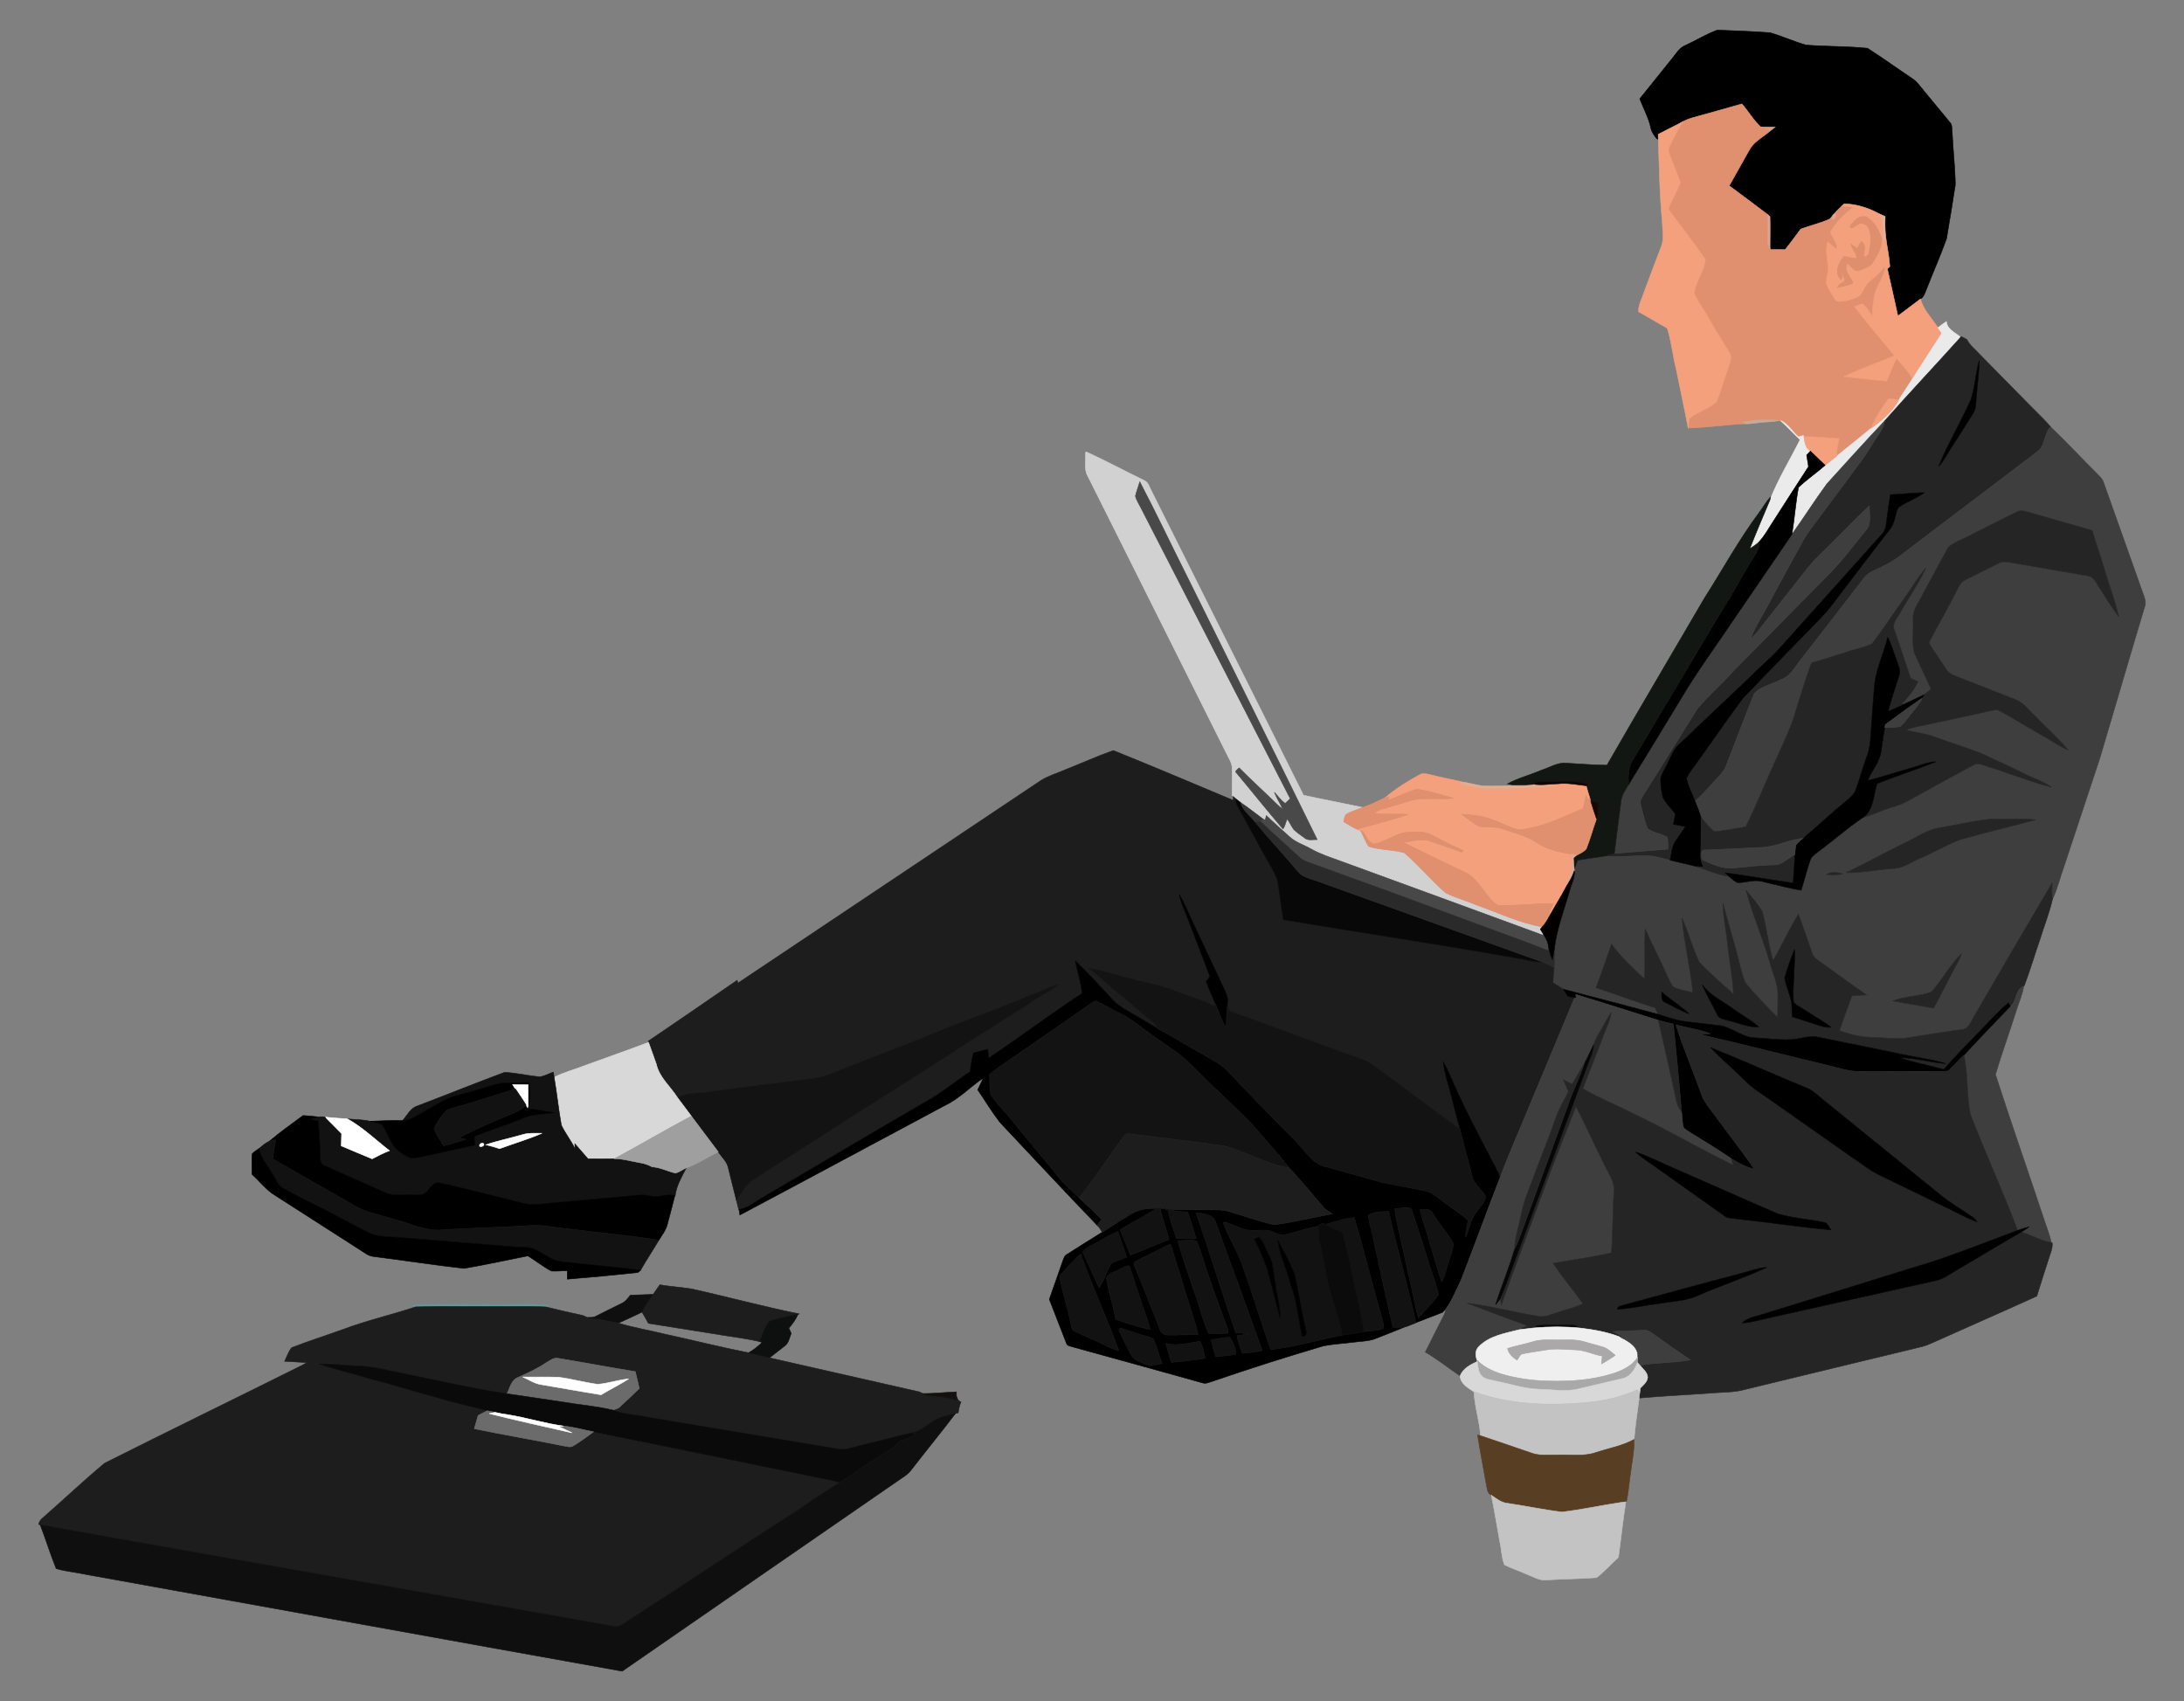 <?xml version="1.0" encoding="utf-8"?>
<svg version="1.1" id="Layer_1" xmlns="http://www.w3.org/2000/svg" xmlns:xlink="http://www.w3.org/1999/xlink" x="0px" y="0px"
	 viewBox="0 0 2129.386 1658.647" enable-background="new 0 0 2129.386 1658.647" xml:space="preserve">
<rect x="0" y="0" width="2129.386" height="1658.647" fill="#808080" stroke="none"/>
<g>
	<path stroke="#000000" stroke-width="0.5" d="M1903.373,128.732c-0.511-3.035,0.264-6.647-1.946-9.105
		c-8.478-10.177-16.84-20.469-25.318-30.63c-3.777-4.486-7.059-9.583-12.107-12.734c-14.449-9.616-28.535-19.843-43.132-29.211
		c-19.909-2.045-40.081-1.616-60.039-3.15c-11.892-3.431-23.224-8.626-35.1-12.041c-17.088-1.254-34.242-1.847-51.346-2.54
		c-10.771,3.959-20.717,10.16-31.19,14.944c-5.872,2.293-8.923,8.082-12.783,12.651c-10.589,13.113-21.014,26.358-31.669,39.405
		c3.612,9.468,8.659,18.441,10.82,28.419c0.761,4.032,3.271,7.332,5.75,10.511c0.416,0.101,0.825,0.229,1.225,0.385
		c0.06-1.3,0.124-2.601,0.2-3.902l0.033-0.825c7.868-4.206,15.966-7.983,23.818-12.222c3.398-1.897,7.093-3.2,10.853-4.239
		c15.636-4.338,31.289-8.626,46.876-13.146c6.416,7.224,11.249,15.933,18.391,22.449c4.668,0.132,9.336,0.066,14.036,0.115
		c-1.6,1.253-3.216,2.474-4.767,3.728c-6.235,5.361-13.888,9.303-18.836,15.983c-7.257,12.387-14.004,25.071-21.212,37.491
		c12.668,9.336,25.253,18.77,37.788,28.287c0.495,0.462,1.484,1.353,1.979,1.814c0.33,10.309-0.016,20.634,0.049,30.96
		c0.181,0.313,0.544,0.924,0.726,1.22c4.684,0.017,9.402-0.066,14.135-0.033c5.212-6.532,10.078-13.311,15.109-19.991
		c9.401-3.464,19.298-5.707,28.386-9.88c3.645-4.387,7.323-8.791,11.628-12.601c0.627-0.544,1.88-1.633,2.507-2.177
		c11.892,0.396,23.257,3.942,33.648,9.616c2.029,0.907,4.074,1.831,6.152,2.755c-0.231,7.043-0.264,14.135,0.726,21.146
		c1.204,9.22,3.282,18.375,3.794,27.677c-0.594,0.577-1.798,1.715-2.392,2.293c3.579,15.257,6.812,30.597,10.26,45.887
		c7.323-5.559,14.746-10.985,22.069-16.544c3.398-2.161,4.404-6.284,5.905-9.765c6.301-16.428,13.608-32.477,19.463-49.07
		c2.986-17.484,5.905-35.017,8.577-52.583C1906.177,162.957,1904.148,145.853,1903.373,128.732z"/>
	<path fill="#E0906F" stroke="#E0906F" stroke-width="0.5" d="M1651.441,114.448c15.636-4.338,31.289-8.626,46.876-13.146
		c6.416,7.224,11.249,15.933,18.391,22.449c3.002,1.419,6.136,2.623,9.27,3.843c-6.235,5.361-13.888,9.303-18.836,15.983
		c-7.258,12.387-14.004,25.071-21.212,37.491c12.668,9.336,25.253,18.77,37.788,28.287c0.248,8.379-0.165,16.758-0.181,25.137
		c-0.181,2.738,0.577,5.394,2.21,7.637c0.181,0.313,0.544,0.924,0.726,1.221c4.684,0.017,9.402-0.066,14.135-0.033
		c5.212-6.532,10.078-13.311,15.109-19.991c9.402-3.464,19.298-5.707,28.386-9.88c3.645-4.387,7.324-8.791,11.629-12.602
		c3.678,0.379,7.389,0.759,11.134,1.155c-8.643,6.779-16.89,14.432-22.185,24.18c1.749,5.839,7.01,10.49,6.268,17.038
		c-3.051-2.425-6.021-4.915-8.989-7.406c-2.177,7.686-0.478,15.521,0.363,23.24c0.742,5.608-1.418,10.985-1.864,16.511
		c1.072,4.701,4.206,8.643,6.515,12.832c1.616,2.243,2.738,5.855,6.185,5.559c6.763-0.313,13.641-2.012,19.595-5.295
		c4.025-3.926,5.097-10.127,9.468-13.855c5.526-4.915,11.876-9.121,15.571-15.735c-0.016,11.579-9.27,20.007-10.606,31.19
		c-1.138,6.053-1.748,12.239-1.435,18.408c-3.002-4.338-5.459-9.319-9.797-12.486c-2.722,0.61-5.278,1.748-7.835,2.771
		c12.469,16.329,25.962,31.867,38.943,47.784c-16.329,7.027-33.236,12.733-49.252,20.453c13.855,1.567,27.727,3.018,41.615,4.387
		c3.282-7.356,6.202-14.894,9.682-22.168c5.509,6.301,11.084,12.585,15.686,19.628c-4.519,6.878-8.973,13.789-13.459,20.7
		c-3.464-0.396-6.911-0.924-10.358-0.709c-6.235,8.973-12.75,18.111-16.626,28.403c-11.117,9.319-22.548,18.276-33.813,27.413
		c0.181-5.806,1.32-11.513,2.606-17.154c-11.463-0.94-22.91-1.847-34.39-2.078l-0.478-0.99c-1.633,0.412-3.216,0.841-4.8,1.27
		c-6.136-4.998-9.946-12.981-17.649-15.851l-1.155-0.115c-11.793-1.105-23.801-0.957-35.396,1.616
		c0.511,0.396,1.534,1.204,2.045,1.6c-18.523,0.907-36.848,3.662-55.371,4.206c0.314-3.167,0.528-6.35,1.303-9.435
		c7.983-6.466,18.49-9.187,26.176-15.999c4.421-9.913,6.911-20.585,10.771-30.745c1.583-5.707,5.74-12.305,1.666-17.896
		c-7.703-12.602-15.472-25.187-22.795-38.019c-3.711-6.631-9.022-12.503-11.282-19.842c1.913-11.315,9.897-21.212,10.952-32.543
		c-11.117-16.148-23.422-31.586-34.984-47.454c-1.93-2.144,0.148-4.684,0.94-6.812c3.447-6.746,6.73-13.575,9.748-20.535
		c-3.414-9.6-7.439-18.968-11.018-28.485c-1.748-3.381,0.379-6.829,1.781-9.864c3.612-7.109,7.142-14.267,11.381-21.03
		C1643.985,116.79,1647.68,115.487,1651.441,114.448 M1788.936,208.465c-1.996,0.693-3.53,3.497-2.227,5.361
		C1788.92,214.452,1791.608,209.009,1788.936,208.465z"/>
	<path fill="#F4A07C" stroke="#F4A07C" stroke-width="0.5" d="M1616.77,130.909c7.868-4.206,15.966-7.983,23.817-12.222
		c-4.239,6.763-7.769,13.921-11.381,21.03c-1.402,3.035-3.53,6.482-1.781,9.864c3.579,9.517,7.604,18.886,11.018,28.485
		c-3.019,6.961-6.301,13.789-9.748,20.535c-0.792,2.128-2.87,4.668-0.94,6.812c11.562,15.867,23.867,31.306,34.984,47.454
		c-1.056,11.331-9.039,21.228-10.952,32.543c2.26,7.34,7.571,13.212,11.282,19.842c7.323,12.832,15.092,25.418,22.795,38.019
		c4.074,5.592-0.083,12.189-1.666,17.896c-3.86,10.16-6.35,20.832-10.771,30.745c-7.686,6.812-18.193,9.534-26.176,15.999
		c-0.775,3.084-0.99,6.268-1.303,9.435c-3.612-19.166-7.868-38.233-11.645-57.367c-3.381-13.261-4.569-27.067-8.775-40.081
		c-9.451-5.13-18.539-10.886-28.007-15.966c-0.165-6.895,3.563-12.931,5.526-19.331c5.526-14.762,10.985-29.558,16.676-44.254
		c3.101-7.653,1.055-16.016,0.973-23.966c-2.688-28.139-3.002-56.427-3.959-84.648L1616.77,130.909z"/>
	<path fill="#D09D87" stroke="#D09D87" stroke-width="0.5" d="M1716.708,123.751c4.668,0.132,9.336,0.066,14.037,0.115
		c-1.6,1.254-3.216,2.474-4.767,3.728C1722.844,126.373,1719.71,125.169,1716.708,123.751z"/>
	<path fill="#F4A07C" stroke="#F4A07C" stroke-width="0.5" d="M1795.732,200.844c0.627-0.544,1.88-1.633,2.507-2.177
		c11.892,0.396,23.257,3.942,33.648,9.616c5.74,7.62,3.25,17.434,4.552,26.226c0.594-0.577,1.749-1.748,2.326-2.326
		c1.204,9.22,3.282,18.374,3.794,27.677c-0.594,0.577-1.798,1.715-2.392,2.293c3.579,15.257,6.812,30.597,10.26,45.887
		c7.323-5.559,14.746-10.985,22.069-16.544c2.771,10.705,11.084,18.82,16.956,27.941c1.27,1.781,2.507,3.596,3.81,5.41
		c-9.435,14.762-19.018,29.426-28.469,44.188c-4.602-7.043-10.177-13.327-15.686-19.628c-3.48,7.274-6.4,14.812-9.682,22.168
		c-13.888-1.369-27.76-2.82-41.615-4.387c16.016-7.719,32.922-13.426,49.252-20.453c-12.981-15.917-26.473-31.454-38.943-47.784
		c2.557-1.023,5.113-2.161,7.835-2.771c4.338,3.167,6.796,8.148,9.797,12.486c-0.313-6.169,0.297-12.354,1.435-18.408
		c1.336-11.183,10.589-19.612,10.606-31.19c-3.695,6.614-10.045,10.82-15.571,15.735c-4.371,3.728-5.443,9.929-9.468,13.855
		c-5.954,3.282-12.832,4.981-19.595,5.295c-3.447,0.297-4.569-3.315-6.185-5.559c-2.309-4.19-5.443-8.132-6.515-12.832
		c0.445-5.526,2.606-10.903,1.864-16.511c-0.841-7.719-2.54-15.554-0.363-23.24c2.969,2.491,5.938,4.981,8.989,7.406
		c0.742-6.548-4.519-11.2-6.268-17.038c5.295-9.748,13.542-17.401,22.185-24.18C1803.121,201.603,1799.41,201.224,1795.732,200.844
		 M1808.597,215.079c-1.6,2.194-5.212,3.909-4.602,7.01c3.117,0.61,5.295-2.408,7.934-3.579c2.722-2.029,6.218,0.198,8.725,1.666
		c5.047,8.016,3.249,18.094,1.518,26.869c-0.858,1.798-2.738,4.239-4.915,2.87c-0.264-5.047,3.084-11.15-2.606-14.366
		c-1.32,2.227-2.573,4.453-3.81,6.697c-2.062-1.402-4.124-2.804-6.169-4.157c0.973,4.915,5.625,8.626,5.839,13.558
		c-4.239,0.511-8.362-0.924-12.404-1.847c-5.509,5.839-10.094,16.643-3.018,22.96c1.682-1.93,0.33-4.783,0.627-7.092
		c1.649,2.491,2.441,5.361,3.035,8.264c-2.82,1.798-6.086,3.332-7.521,6.548c5.179-1.023,10.21-2.639,15.274-4.173
		c-1.386-6.68-10.161-12.767-5.212-19.628c3.695,2.738,6.977,9.418,12.387,6.581c4.321-1.88,9.83-3.035,12.338-7.455
		c4.107-7.076,9.171-14.399,8.626-22.976c-2.689-8.445-7.307-17.071-15.241-21.591
		C1815.36,210.675,1811.088,211.681,1808.597,215.079z"/>
	<path fill="#E1A78E" stroke="#E1A78E" stroke-width="0.5" d="M1788.936,208.465c2.672,0.544-0.016,5.987-2.227,5.361
		C1785.406,211.961,1786.94,209.157,1788.936,208.465z"/>
	<path fill="#DCA48E" stroke="#DCA48E" stroke-width="0.5" d="M1723.718,209.355c0.495,0.462,1.485,1.353,1.979,1.814
		c0.33,10.309-0.016,20.634,0.049,30.96c-1.633-2.243-2.392-4.899-2.21-7.637C1723.553,226.113,1723.966,217.734,1723.718,209.355z"
		/>
	<path fill="#E6B098" stroke="#E6B098" stroke-width="0.5" d="M1836.439,234.509c-1.303-8.791,1.188-18.605-4.552-26.226
		c2.029,0.907,4.074,1.831,6.152,2.755c-0.231,7.043-0.264,14.136,0.726,21.146C1838.188,232.76,1837.033,233.932,1836.439,234.509z
		"/>
	<path fill="#E08F6E" stroke="#E08F6E" stroke-width="0.5" d="M1808.597,215.079c2.491-3.398,6.763-4.404,10.804-3.843
		c7.934,4.519,12.552,13.146,15.241,21.591c0.544,8.577-4.519,15.9-8.626,22.976c-2.507,4.42-8.016,5.575-12.338,7.455
		c-5.41,2.837-8.693-3.843-12.387-6.581c-4.948,6.862,3.827,12.948,5.212,19.628c-5.064,1.534-10.094,3.15-15.274,4.173
		c1.435-3.216,4.701-4.75,7.521-6.548c-0.594-2.903-1.385-5.773-3.035-8.264c-0.297,2.309,1.056,5.163-0.627,7.092
		c-7.076-6.317-2.491-17.121,3.018-22.96c4.041,0.924,8.165,2.359,12.404,1.847c-0.214-4.932-4.866-8.643-5.839-13.558
		c2.045,1.353,4.107,2.755,6.169,4.157c1.237-2.243,2.49-4.47,3.81-6.697c5.69,3.216,2.342,9.319,2.606,14.366
		c2.177,1.369,4.058-1.072,4.915-2.87c1.732-8.775,3.53-18.853-1.518-26.869c-2.507-1.468-6.004-3.695-8.725-1.666
		c-2.639,1.171-4.816,4.19-7.934,3.579C1803.385,218.988,1806.997,217.272,1808.597,215.079z"/>
	<path fill="#EBEAEB" stroke="#EBEAEB" stroke-width="0.5" d="M1889.451,319.437c2.672-2.078,5.443-4.058,8.28-5.938
		c0.676,7.752,8.709,10.787,13.872,15.29l-1.039,1.138c-24.115,26.918-48.971,53.144-72.871,80.244
		c-19.117,20.189-37.706,40.873-56.41,61.457c-11.793,16.098-22.482,32.988-34.11,49.219c2.458-15.191,3.546-30.613,6.35-45.722
		c8.082-7.769,17.517-14.086,25.929-21.508c3.645-2.986,7.422-5.806,11.084-8.775c11.265-9.138,22.696-18.094,33.813-27.413
		c10.54-7.587,20.733-16.065,26.984-27.694c4.486-6.911,8.94-13.822,13.459-20.7c9.451-14.762,19.034-29.426,28.469-44.188
		C1891.959,323.033,1890.722,321.219,1889.451,319.437z"/>
	<path fill="#252525" stroke="#252525" stroke-width="0.5" d="M1912.164,328.047c1.814,0.957,3.629,1.897,5.509,2.886
		c2.771,5.756,8.066,9.6,12.255,14.284c20.832,20.948,41.285,42.258,62.216,63.107c2.491,2.491,4.866,5.146,7.142,7.868
		c-6.763,6.944-4.882,18.82-13.278,24.395c-39.866,30.465-79.997,60.567-119.896,90.982c-9.5,7.142-18.506,15.175-29.442,20.106
		c-6.647,3.645-14.746,5.608-19.397,12.041c-21.03,27.281-42.044,54.596-63.288,81.745c-4.981,6.614-9.352,14.663-17.863,17.187
		c-8.396,4.618-19.034,6.301-25.648,13.426c-9.649,23.57-18.556,47.52-27.793,71.271c-3.249,7.208-9.649,12.189-14.63,18.127
		c-4.866,5.476-9.864,10.853-15.406,15.653c-2.82-7.472-6.779-14.581-8.379-22.449c2.491-5.46,6.581-9.946,9.946-14.878
		c15.224-21.129,29.871-42.703,45.508-63.519c21.558-22.383,43.165-44.782,64.954-66.966c6.928-7.389,14.499-14.218,20.552-22.383
		c17.286-22.762,34.704-45.392,52.056-68.088c3.959-5.031,8.561-9.946,9.88-16.412c1.435-4.008,1.484-8.956,4.487-12.173
		c7.835-5.212,16.84-8.445,24.543-13.97c-11.084,0.099-22.086,1.517-33.12,1.979c-1.402,8.643-2.589,17.319-3.678,26.011
		c-0.61,4.256-1.122,8.907-4.222,12.156c-32.725,36.568-65.531,73.069-98.272,109.62c-9.698,11.167-21.294,20.436-31.603,30.992
		c-23.125,22.02-46.48,43.792-69.474,65.944c-5.179,5.229-7.257,12.503-10.705,18.836c-2.062,4.354-4.981,8.429-5.938,13.212
		c-0.165,6.202,0.627,12.47,2.144,18.49c3.035,5.987,8.28,10.523,12.14,15.983c-0.66,3.365-1.303,6.73-1.897,10.127
		c3.893,0.726,7.769,1.451,11.694,2.21c-2.804,4.602-6.02,8.923-9.105,13.327c-4.107,5.625-4.371,12.849-5.806,19.43
		c-7.719-1.518-15.241-4.305-23.174-4.354c-13.377-0.082-26.754,1.699-40.097,0.28c2.919-0.891,5.839-1.93,8.874-2.458
		c17.434-1.32,34.852-2.936,52.286-4.239c-0.083-3.909,0.248-7.884-0.693-11.678c-6.07-3.563-13.608-4.124-19.232-8.379
		c-3.002-7.604-4.767-15.653-6.746-23.57c-1.121-4.008,1.88-7.472,3.695-10.754c17.368-27.215,34.225-54.777,51.396-82.125
		c10.622-12.915,23.471-23.834,34.588-36.353c31.636-32.197,63.469-64.195,95.089-96.392c12.668-12.783,23.141-27.479,34.654-41.252
		c6.152-6.548,3.447-16.164,3.629-24.213c-11.348,10.622-22.086,21.855-33.12,32.807c-9.781,10.029-20.486,19.199-29.03,30.366
		c-13.08,16.593-26.061,33.285-39.223,49.812c-4.717,5.789-8.808,12.173-14.614,16.956c5.13-13.36,13.261-25.302,19.81-38.003
		c9.781-18.655,20.222-36.98,30.217-55.536c5.476-10.705,13.492-19.711,20.354-29.492c12.799-16.857,25.269-33.945,37.87-50.95
		c6.449-8.61,11.414-18.21,17.682-26.952c2.639-3.53,4.124-7.703,5.13-11.958c23.9-27.1,48.757-53.326,72.871-80.244
		C1910.96,329.466,1911.768,328.526,1912.164,328.047 M1921.813,389.175c-9.896,22.053-22.432,42.967-31.603,65.3
		c4.008-3.695,6.35-8.692,9.237-13.212c8.214-12.733,16.362-25.5,24.362-38.349c3.249-4.981,2.573-11.167,3.266-16.808
		c0.709-11.562,2.787-23.059,2.54-34.671C1926.448,363.889,1925.475,376.854,1921.813,389.175z"/>
	<path fill="#010101" stroke="#010101" stroke-width="0.5" d="M1921.813,389.175c3.662-12.321,4.635-25.286,7.802-37.739
		c0.248,11.612-1.831,23.108-2.54,34.671c-0.693,5.641-0.016,11.826-3.266,16.808c-8,12.849-16.148,25.615-24.362,38.349
		c-2.886,4.519-5.229,9.517-9.237,13.212C1899.381,432.142,1911.917,411.227,1921.813,389.175z"/>
	<path fill="#F3A07C" stroke="#F3A07C" stroke-width="0.5" d="M1824.349,417.429c3.876-10.292,10.391-19.43,16.626-28.403
		c3.447-0.214,6.895,0.313,10.358,0.709C1845.082,401.364,1834.889,409.842,1824.349,417.429z"/>
	<path fill="#CBA892" stroke="#CBA892" stroke-width="0.5" d="M1699.274,411.541c11.595-2.573,23.603-2.722,35.396-1.616
		c-6.218,1.666-12.668,1.237-18.985,2.062c-4.783,0.462-9.567,1.583-14.366,1.155
		C1700.808,412.745,1699.785,411.937,1699.274,411.541z"/>
	<path fill="#EBEBEB" stroke="#EBEBEB" stroke-width="0.5" d="M1735.825,410.04c7.703,2.87,11.513,10.853,17.649,15.851
		c1.583-0.429,3.167-0.858,4.8-1.27l0.478,0.99c0.808,5.278,1.517,10.985,6.383,14.201c-1.254,1.254-2.491,2.54-3.678,3.827
		c0.577,3.761,1.171,7.538,1.831,11.315c-10.886,16.676-21.558,33.483-32.362,50.208c-5.459,7.983-9.814,16.824-16.527,23.9
		c-2.656,2.227-5.592,4.14-8.478,6.02c6.334-16.082,13.163-31.982,19.859-47.916c8.066-20.304,19.529-38.992,29.294-58.488
		C1748.459,422.658,1742.653,415.813,1735.825,410.04z"/>
	<path fill="#3E3E3E" stroke="#3E3E3E" stroke-width="0.5" d="M1781.283,471.629c18.704-20.585,37.293-41.268,56.41-61.457
		c-1.006,4.256-2.491,8.429-5.13,11.958c-6.268,8.742-11.232,18.342-17.682,26.952c-12.602,17.005-25.071,34.093-37.87,50.95
		c-6.862,9.781-14.878,18.787-20.354,29.492c-9.995,18.556-20.436,36.881-30.217,55.536c-6.548,12.701-14.68,24.642-19.81,38.003
		c5.806-4.783,9.896-11.167,14.614-16.956c13.162-16.527,26.143-33.219,39.223-49.812c8.544-11.167,19.249-20.337,29.03-30.366
		c11.035-10.952,21.772-22.185,33.12-32.807c-0.181,8.049,2.524,17.665-3.629,24.213c-11.513,13.773-21.987,28.469-34.654,41.252
		c-31.619,32.197-63.453,64.195-95.089,96.392c-11.117,12.519-23.966,23.438-34.588,36.353
		c-17.17,27.347-34.027,54.909-51.396,82.125c-1.814,3.282-4.816,6.746-3.695,10.754c1.979,7.917,3.744,15.966,6.746,23.57
		c5.624,4.255,13.162,4.816,19.232,8.379c0.94,3.794,0.61,7.769,0.693,11.678c-17.434,1.303-34.852,2.919-52.286,4.239
		c2.095-16.692,4.272-33.368,6.4-50.043c0.462-6.449,4.322-11.81,7.538-17.187c17.236-27.974,34.275-56.064,51.33-84.153
		c15.372-25.912,33.302-50.175,50.076-75.197c19.364-28.172,38.629-56.41,57.878-84.648
		C1758.801,504.617,1769.489,487.727,1781.283,471.629z"/>
	<path fill="#3E3E3E" stroke="#3E3E3E" stroke-width="0.5" d="M1986.008,440.587c8.396-5.575,6.515-17.451,13.278-24.395
		c15.702,14.96,30.465,30.91,45.837,46.2c2.26,2.293,4.75,4.585,5.773,7.769c12.767,35.644,25.236,71.387,38.019,107.031
		c1.55,4.635,4.156,9.583,2.078,14.515c-14.779,49.087-28.997,98.355-43.66,147.474c-11.431,34.654-22.91,69.292-34.407,103.93
		c-4.091,11.167-6.713,22.91-11.81,33.698c-0.808-5.328-0.462-10.721-0.247-16.065c-25.418,42.951-50.604,86.034-75.609,129.215
		c-3.414,5.163-5.295,13.476-12.766,13.756c-17.253,2.425-34.506,4.981-51.676,7.934c-12.008,1.979-24.148-0.247-36.188-0.396
		c-10.738-0.066-21.113-2.985-31.174-6.433c3.728-11.463,8.131-22.663,12.189-33.994c4.684-0.264,9.402-0.528,14.119-0.841
		c-14.564-10.078-28.766-20.667-43.198-30.943c-3.744-2.82-8.511-5.196-9.847-10.045c-4.173-12.651-8.825-25.137-13.212-37.706
		c-9.204,14.531-16.098,30.415-24.807,45.243c-4.783-15.768-6.103-32.411-10.672-48.213c-4.536-7.356-10.243-13.971-15.736-20.618
		c6.383,24.098,16.527,47.091,23.405,71.073c2.705,10.358,7.934,20.288,7.703,31.223c0.05,7.274-0.115,14.548-0.33,21.822
		c-10.853-10.985-21.855-21.987-31.57-33.978c-4.635-12.041-6.746-24.972-10.507-37.326c-3.81-13.278-7.307-26.622-11.15-39.866
		c0.016,12.816,3.101,25.352,4.305,38.085c1.699,16.841,5.196,33.533,5.987,50.456c-11.167-10.276-22.976-19.991-33.302-31.108
		c-6.829-13.773-10.342-29.03-16.94-42.951c2.194,24.362,8.115,48.245,10.655,72.574c-6.4-1.88-13.377-2.474-19.249-5.707
		c-3.86-5.328-6.037-11.612-8.907-17.467c-5.905-13.063-12.552-25.747-18.342-38.86c-1.023,16.23,0.115,32.51-0.66,48.757
		c-11.464-10.556-22.91-21.327-32.147-33.929c-4.915,14.202-9.88,28.403-15.076,42.522c19.298,6.334,38.316,13.509,57.713,19.562
		c0.891,2.095,1.765,4.189,2.705,6.317c-30.646-8.379-61.424-16.313-92.136-24.411c-3.414-2.21-6.862-4.354-10.325-6.416
		c0.198-4.965,0.61-9.913,1.138-14.828c0.528-6.004,0.231-12.041,0.214-18.045c2.375-19.793,9.649-38.497,15.125-57.548
		c1.616-6.202,5.163-12.173,4.371-18.77c-0.016-0.379-0.05-1.138-0.05-1.501c0.973-2.969,2.128-5.839,3.282-8.725
		c8.907-1.633,17.929-2.606,26.869-4.124c13.344,1.418,26.72-0.363,40.097-0.28c7.934,0.049,15.455,2.837,23.174,4.354
		c8.676,1.946,17.286,4.156,25.945,6.235c10.391,3.86,20.799,7.934,31.801,9.798c2.276,2.029,4.585,4.157,7.307,5.657
		c5.113,0.759,10.193-1.072,15.307-1.451c6.697-1.006,13.162,1.616,19.628,3.002c9.253,2.045,18.407,4.668,27.809,6.037
		c2.969-9.501,5.344-19.199,8.577-28.617c1.056-4.074,4.668-6.433,7.802-8.824c14.762-10.886,28.535-23.158,43.759-33.45
		c9.237-2.243,17.665-6.746,26.721-9.534c13.509-3.134,24.939-11.315,37.079-17.616c14.465-8.165,29.195-15.851,43.743-23.851
		c4.569-3.2,9.814,0.214,14.465,1.418c20.766,6.334,40.939,14.696,61.985,20.007c-8.016-5.657-17.484-8.527-26.127-12.948
		c-13.294-6.697-26.951-12.585-40.328-19.067c-15.092-6.334-30.91-10.738-46.217-16.544c-9.402-3.711-19.529-4.684-29.294-7.043
		c6.548-2.919,13.707-3.876,20.667-5.443c20.898-4.42,41.796-8.907,62.645-13.591c2.672-0.577,5.691-1.336,8.198,0.33
		c13.756,7.571,27.083,15.884,40.774,23.554c8.643,4.767,16.676,10.672,25.797,14.564c-10.111-12.14-22.069-22.564-33.021-33.912
		c-6.02-5.542-10.919-12.832-18.935-15.62c-17.731-6.928-35.479-13.789-53.161-20.816c-4.833-2.144-10.771-3.282-13.608-8.198
		c-4.404-6.614-8.676-13.327-13.278-19.793c-1.732-2.771-4.701-5.938-2.293-9.22c8.693-16.61,18.325-32.724,26.539-49.581
		c1.715-3.579,3.926-7.175,7.736-8.808c10.639-5.311,21.294-10.622,31.916-15.999c5.113-2.903,11.051-0.874,16.478-0.099
		c23.603,4.239,47.305,8.016,70.908,12.255c6.086,0.66,8.099,7.208,11.216,11.529c6.251,9.435,11.942,19.265,18.787,28.304
		c-3.497-15.95-9.517-31.207-14.086-46.86c-3.629-12.486-8.016-24.741-11.628-37.227c-19.628-5.674-39.289-11.299-58.917-16.923
		c-4.899-1.254-10.375-3.86-15.158-0.99c-14.301,7.224-28.7,14.251-42.984,21.508c-7.604,4.552-16.709,6.895-23.356,12.783
		c-8.329,15.356-16.841,30.646-24.972,46.118c-3.662,7.818-10.144,15.01-9.369,24.214c0.627,10.754-1.287,21.772,1.171,32.345
		c5.13,12.008,11.183,23.62,16.445,35.578c-2.359,1.897-4.668,3.827-7.125,5.575c-6.449,3.117-12.898,6.235-19.414,9.22
		l-2.474,0.049c6.334-6.631,12.173-13.773,16.28-22.02c-2.425-1.188-4.816-2.359-7.191-3.53
		c-5.443-15.554-10.325-31.289-15.867-46.81c-2.886-6.763,3.464-12.387,6.251-17.979c7.868-14.3,17.632-27.578,24.362-42.472
		c-7.884,8.659-13.36,19.117-20.288,28.502c-10.936,14.911-20.717,30.696-32.131,45.211c-8.132,4.074-17.385,5.344-25.896,8.511
		c-11.051,3.381-21.987,7.109-33.137,10.144c-5.558,14.977-10.078,30.333-14.977,45.54c-3.975,15.323-11.084,29.525-17.434,43.94
		c-10.936,23.323-20.304,47.338-31.751,70.414c-8.676,1.517-17.352,2.886-26.044,4.222c-1.946,0.017-4.354,1.072-5.806-0.709
		c-4.338-3.876-8.165-8.28-11.694-12.865c-1.765-5.278-3.744-10.49-5.839-15.637c5.542-4.8,10.54-10.177,15.406-15.653
		c4.981-5.938,11.381-10.919,14.63-18.127c9.237-23.752,18.144-47.701,27.793-71.271c6.614-7.125,17.253-8.808,25.648-13.426
		c8.511-2.524,12.882-10.573,17.863-17.187c21.245-27.149,42.258-54.464,63.288-81.745c4.651-6.433,12.75-8.395,19.397-12.041
		c10.936-4.932,19.942-12.964,29.442-20.106C1906.012,501.154,1946.142,471.052,1986.008,440.587 M1888.874,807.318
		c-12.519,2.788-23.009,10.771-34.638,15.851c-18.177,9.006-35.957,18.787-54.216,27.611c15.389,0.28,30.597-3.002,45.953-4.041
		c9.798-0.165,17.665-6.548,26.391-10.094c12.882-5.526,25.055-12.618,38.052-17.863c24.675-6.96,49.614-12.915,74.389-19.529
		c-14.317-1.699-28.799-0.099-43.182-0.742C1923.858,799.978,1906.507,804.712,1888.874,807.318 M1781.002,852.529
		c5.212,0.891,10.523,0.495,15.702-0.561C1791.69,850.467,1785.588,849.428,1781.002,852.529 M1882.804,967.213
		c-11.991,4.437-25.385,3.629-37.194,8.594c13.146,2.721,26.457,4.618,39.669,7.092c7.241-13.278,13.921-26.852,21.014-40.196
		c2.342-4.14,4.849-8.247,6.103-12.882C1900.915,940.855,1893.657,955.634,1882.804,967.213z"/>
	<path fill="#F4A07D" stroke="#F4A07D" stroke-width="0.5" d="M1758.752,425.61c11.48,0.231,22.927,1.138,34.39,2.078
		c-1.286,5.641-2.425,11.348-2.606,17.154c-3.662,2.969-7.439,5.789-11.084,8.775c-4.882-4.503-9.468-9.286-14.317-13.806
		C1760.269,436.595,1759.56,430.888,1758.752,425.61z"/>
	<path fill="#D1D1D1" stroke="#D1D1D1" stroke-width="0.5" d="M1058.376,441.065l0.759-0.528
		c18.968,8.692,37.409,18.622,56.196,27.727c4.437,1.814,5.394,6.994,7.571,10.771c49.219,98.8,98.866,197.386,147.986,296.235
		c19.216,4.222,38.58,7.802,57.829,11.909c-5.509,2.293-11.463,3.744-16.527,6.994c-1.418,2.045-1.517,4.635-2.161,6.977
		c4.288,2.524,8.494,5.229,13.03,7.323c0.907,0.379,2.722,1.155,3.629,1.55c2.688,4.965,4.552,10.375,7.637,15.142
		c11.249,3.695,23.537,3.052,34.869,6.251c14.218,12.123,26.193,26.803,40.312,39.058c9.847,4.899,20.634,7.736,30.762,12.09
		c20.997,7.439,41.334,17.302,63.469,21.047c-0.478,0.561-1.451,1.666-1.93,2.227c0.99,1.699,2.012,3.398,3.084,5.113l-0.412,0.858
		c-66.257-24.428-132.613-48.542-198.92-72.822c-9.105-3.299-18.375-6.317-26.852-11.068c-7.307-4.19-15.702-6.664-21.904-12.552
		c-7.439-6.713-14.96-13.294-22.135-20.271c-0.247,1.056-0.759,3.167-1.023,4.223c-0.445-0.132-1.336-0.379-1.798-0.495
		c-7.439-5.46-14.564-11.315-22.251-16.395c-1.501-1.105-2.969-2.227-4.371-3.365c-0.874-0.759-1.814-1.6-2.804-2.524
		c-0.297-0.28-0.907-0.841-1.204-1.105c0.083-8.791,0.231-17.583,0.099-26.358c0.016-5.46-3.464-9.962-5.608-14.729
		c-45.474-90.817-90.866-181.667-136.291-272.5C1057.205,455.217,1058.64,447.927,1058.376,441.065 M1111.29,469.716
		c-1.369,4.635-3.15,9.154-4.288,13.872c1.105,4.437,3.827,8.263,5.806,12.371c48.411,94.215,96.705,188.495,145.182,282.677
		c-1.682,1.534-3.332,3.101-4.965,4.668c-4.09-3.068-7.158-7.175-10.507-10.952c2.194,5.806,5.707,10.969,8.247,16.626
		c-2.342-1.682-4.536-3.563-6.532-5.592c-11.876-11.744-24.362-22.861-36.056-34.77c-1.336,1.55-5.13,3.249-2.309,5.295
		c15.059,17.995,29.623,36.436,44.979,54.2c2.243-2.639,2.54-6.647,4.173-9.732c2.441,3.332,4.058,7.241,6.581,10.54
		c3.167,2.952,6.779,5.41,10.293,7.967c3.414,3.002,8.214,1.468,12.354,1.666c-41.78-85.357-84.335-170.352-126.395-255.577
		C1142.216,531.948,1127.421,500.461,1111.29,469.716z"/>
	<path stroke="#000000" stroke-width="0.5" d="M1761.457,443.638c1.188-1.287,2.425-2.573,3.678-3.827
		c4.849,4.519,9.435,9.303,14.317,13.806c-8.412,7.422-17.847,13.74-25.929,21.508c-2.804,15.109-3.893,30.531-6.35,45.722
		c-19.249,28.238-38.514,56.476-57.878,84.648c-16.775,25.022-34.704,49.285-50.076,75.197
		c-17.055,28.09-34.094,56.179-51.33,84.153c-0.445-7.736-0.363-16.065,3.48-23.009c14.35-23.24,27.661-47.091,42.044-70.298
		c18.111-30.283,35.743-60.847,54.315-90.85c7.538-13.261,15.191-26.457,23.273-39.388c1.93-3.81,5.377-7.785,3.398-12.239
		c6.713-7.076,11.068-15.917,16.527-23.9c10.804-16.725,21.475-33.533,32.362-50.208
		C1762.628,451.176,1762.034,447.399,1761.457,443.638z"/>
	<path fill="#494949" stroke="#494949" stroke-width="0.5" d="M1111.29,469.716c16.131,30.745,30.927,62.232,46.563,93.258
		c42.06,85.225,84.615,170.22,126.395,255.577c-4.14-0.198-8.94,1.336-12.354-1.666c-3.513-2.557-7.126-5.014-10.293-7.967
		c-2.523-3.299-4.14-7.208-6.581-10.54c-1.633,3.084-1.93,7.092-4.173,9.732c-15.356-17.764-29.92-36.205-44.979-54.2
		c-2.821-2.045,0.973-3.744,2.309-5.295c11.694,11.909,24.181,23.026,36.056,34.77c1.996,2.029,4.19,3.909,6.532,5.592
		c-2.54-5.658-6.053-10.82-8.247-16.626c3.348,3.777,6.416,7.884,10.507,10.952c1.633-1.567,3.282-3.134,4.965-4.668
		c-48.476-94.182-96.771-188.462-145.182-282.677c-1.979-4.107-4.701-7.934-5.806-12.371
		C1108.139,478.87,1109.921,474.351,1111.29,469.716z"/>
	<path stroke="#000000" stroke-width="0.5" d="M1843.07,482.268c11.035-0.462,22.036-1.88,33.12-1.979
		c-7.703,5.526-16.709,8.758-24.543,13.97c-3.002,3.216-3.052,8.165-4.487,12.173c-1.319,6.466-5.921,11.381-9.88,16.412
		c-17.352,22.696-34.77,45.326-52.056,68.088c-6.053,8.165-13.624,14.993-20.552,22.383c-21.789,22.185-43.396,44.584-64.954,66.966
		c-15.637,20.816-30.284,42.39-45.508,63.519c-3.365,4.932-7.455,9.418-9.946,14.878c1.6,7.868,5.559,14.977,8.379,22.449
		c2.095,5.146,4.074,10.358,5.839,15.637c0.231,12.684-0.099,25.384-0.247,38.068c-0.214,3.678,1.286,7.093,2.705,10.424
		c-2.243-0.132-4.454-0.28-6.647-0.412c-8.659-2.078-17.269-4.288-25.945-6.235c1.435-6.581,1.699-13.806,5.806-19.43
		c3.084-4.404,6.301-8.725,9.105-13.327c-3.926-0.759-7.802-1.484-11.694-2.21c0.594-3.398,1.237-6.763,1.897-10.127
		c-3.86-5.46-9.105-9.995-12.14-15.983c-1.518-6.02-2.309-12.288-2.144-18.49c0.957-4.783,3.876-8.857,5.938-13.212
		c3.447-6.334,5.526-13.608,10.705-18.836c22.993-22.152,46.349-43.924,69.474-65.944c10.309-10.556,21.904-19.826,31.603-30.992
		c32.741-36.551,65.548-73.053,98.272-109.62c3.101-3.249,3.612-7.901,4.222-12.156
		C1840.48,499.587,1841.668,490.911,1843.07,482.268z"/>
	<path fill="#121713" stroke="#121713" stroke-width="0.5" d="M1715.323,499.488c3.728-4.849,6.581-10.342,10.721-14.878
		l-0.264,2.557c-6.697,15.933-13.525,31.834-19.859,47.916c2.886-1.88,5.823-3.794,8.478-6.02c1.979,4.453-1.468,8.429-3.398,12.239
		c-8.082,12.931-15.735,26.127-23.273,39.388c-18.573,30.003-36.205,60.567-54.315,90.85
		c-14.383,23.207-27.694,47.058-42.044,70.298c-3.843,6.944-3.926,15.274-3.48,23.009c-3.216,5.377-7.076,10.738-7.538,17.187
		c-2.128,16.676-4.305,33.351-6.4,50.043c-3.035,0.528-5.955,1.567-8.874,2.458c-8.94,1.518-17.962,2.491-26.869,4.124
		c-1.155,2.886-2.309,5.756-3.282,8.725c-0.462-3.612-0.841-7.192-0.874-10.804c0.511-0.511,1.534-1.534,2.045-2.045
		c3.53-2.194,7.785-3.612,10.49-6.878c3.827-9.6,6.466-19.645,10.012-29.36c0.264-0.643,0.775-1.913,1.039-2.557
		c0.693-3.86,1.089-7.818,0.643-11.727c-1.633-2.474-4.734-2.524-7.307-3.018c-0.313-0.957-0.61-1.897-0.874-2.804
		c-1.188-4.058-2.557-8.066-3.579-12.14l0.891-1.616c-13.311-4.206-27.43-1.682-41.12-2.293c-3.629,0.495-8.594-1.039-10.985,2.375
		l-0.528,0.676c-5.295,0.808-10.688,0.643-16,0.627c-3.051-0.346-6.037-1.006-8.989-1.617c10.474-5.69,22.218-8.659,33.17-13.344
		c8.165-2.573,15.884-7.884,24.807-6.796c12.997,0.627,25.995,1.897,39.025,1.946c31.322-54.546,63.453-108.631,95.122-162.979
		C1679.679,555.155,1695.53,526.027,1715.323,499.488z"/>
	<path fill="#252525" stroke="#252525" stroke-width="0.5" d="M1965.885,499.273c4.783-2.87,10.259-0.264,15.158,0.99
		c19.628,5.624,39.289,11.249,58.917,16.923c3.612,12.486,8,24.741,11.628,37.227c4.569,15.653,10.589,30.91,14.086,46.86
		c-6.845-9.039-12.536-18.869-18.787-28.304c-3.117-4.322-5.13-10.87-11.216-11.529c-23.603-4.239-47.305-8.016-70.908-12.255
		c-5.427-0.775-11.365-2.804-16.478,0.099c-10.622,5.377-21.277,10.688-31.916,15.999c-3.81,1.633-6.02,5.229-7.736,8.808
		c-8.214,16.857-17.847,32.972-26.539,49.581c-2.408,3.282,0.561,6.449,2.293,9.22c4.602,6.466,8.874,13.179,13.278,19.793
		c2.837,4.915,8.775,6.053,13.608,8.198c17.682,7.027,35.43,13.888,53.161,20.816c8.016,2.787,12.915,10.078,18.935,15.62
		c10.952,11.348,22.91,21.772,33.021,33.912c-9.121-3.893-17.154-9.798-25.797-14.564c-13.69-7.67-27.017-15.983-40.774-23.554
		c-2.507-1.666-5.526-0.907-8.198-0.33c-20.849,4.684-41.747,9.171-62.645,13.591c-6.96,1.567-14.119,2.524-20.667,5.443
		c9.765,2.359,19.892,3.332,29.294,7.043c15.307,5.806,31.124,10.21,46.217,16.544c13.377,6.482,27.034,12.371,40.328,19.067
		c8.643,4.42,18.111,7.29,26.127,12.948c-21.047-5.311-41.219-13.674-61.985-20.007c-4.651-1.204-9.896-4.618-14.465-1.418
		c-14.548,8-29.277,15.686-43.743,23.851c-12.14,6.301-23.57,14.482-37.079,17.616c-9.056,2.788-17.484,7.29-26.721,9.534
		c10.87-7.208,10.012-21.822,13.905-32.955c18.886-7.736,38.431-13.789,57.35-21.442c-8.214,0.247-15.686,3.959-23.504,5.987
		c-14.4,3.992-28.568,8.775-43.05,12.371c3.926-9.633,11.628-17.731,13.03-28.32c1.138-7.769,2.21-15.538,3.612-23.257
		c5.064-0.28,10.276,0.115,15.241-1.204c3.596-3.084,6.235-7.109,9.253-10.738c4.206-5.46,9.171-10.457,12.09-16.808
		c0.363-0.808,1.122-2.425,1.484-3.233c2.458-1.748,4.767-3.678,7.125-5.575c-5.261-11.958-11.315-23.57-16.445-35.578
		c-2.458-10.573-0.544-21.591-1.171-32.345c-0.775-9.204,5.707-16.395,9.369-24.214c8.132-15.472,16.643-30.762,24.972-46.118
		c6.647-5.888,15.752-8.231,23.356-12.783C1937.186,513.524,1951.585,506.498,1965.885,499.273z"/>
	<path fill="#252525" stroke="#252525" stroke-width="0.5" d="M1857.354,582.354c6.927-9.385,12.404-19.842,20.288-28.502
		c-6.73,14.894-16.494,28.172-24.362,42.472c-2.788,5.592-9.138,11.216-6.251,17.979c5.542,15.521,10.424,31.256,15.867,46.81
		c2.375,1.171,4.767,2.342,7.191,3.53c-4.107,8.247-9.946,15.389-16.28,22.02l2.474-0.049c-5.08,2.54-10.21,4.915-15.488,6.944
		c3.266-11.711,7.093-23.273,10.738-34.869c1.897-5.163-0.742-10.325-2.375-15.142c-2.969-7.389-4.816-15.224-8.659-22.251
		c-4.256,17.269-12.734,33.615-13.327,51.66c-0.891,12.14-1.946,24.279-2.689,36.452c-0.742,9.072-0.693,18.407-3.958,27.034
		c-4.124,11.084-7.109,22.581-11.233,33.665c-1.616,4.552-5.509,7.62-9.072,10.606c-14.432,11.76-27.908,24.642-42.225,36.518
		c-13.294,1.336-25.533,7.884-38.91,8.89c-18.738,0.99-37.508,1.666-56.245,2.59c-5.591-0.643-3.81,5.872-3.464,9.303
		c9.897,4.421,20.502,9.649,31.669,8.181c12.618-1.089,25.203-2.853,37.904-2.969c8.313,0.346,14.218-6.515,21.096-10.144
		c-0.429,9.27-1.171,18.507-1.748,27.76c-22.069-3.084-44.007-7.076-66.092-9.88c1.254,1.221,2.557,2.441,3.893,3.678
		c-11.002-1.864-21.41-5.938-31.801-9.798c2.194,0.132,4.404,0.28,6.647,0.412c-1.419-3.332-2.92-6.746-2.705-10.424
		c0.148-12.684,0.478-25.384,0.247-38.068c3.53,4.585,7.356,8.989,11.694,12.865c1.451,1.781,3.859,0.726,5.806,0.709
		c8.692-1.336,17.368-2.705,26.044-4.222c11.447-23.075,20.816-47.091,31.751-70.414c6.35-14.416,13.459-28.617,17.434-43.94
		c4.899-15.208,9.418-30.564,14.977-45.54c11.15-3.035,22.086-6.763,33.137-10.144c8.511-3.167,17.764-4.437,25.896-8.511
		C1836.637,613.05,1846.418,597.265,1857.354,582.354z"/>
	<path stroke="#000000" stroke-width="0.5" d="M1840.497,621.297c3.843,7.027,5.69,14.861,8.659,22.251
		c1.633,4.816,4.272,9.979,2.375,15.142c-3.645,11.595-7.472,23.158-10.738,34.869c5.278-2.029,10.408-4.404,15.488-6.944
		c6.515-2.985,12.964-6.103,19.414-9.22c-0.363,0.808-1.122,2.425-1.484,3.233c-12.255,8.181-24.115,16.973-35.941,25.747
		c-0.149,0.759-0.478,2.26-0.643,3.002c-1.402,7.719-2.474,15.488-3.612,23.257c-1.402,10.589-9.105,18.688-13.03,28.32
		c14.482-3.596,28.65-8.379,43.05-12.371c7.818-2.029,15.29-5.74,23.504-5.987c-18.919,7.653-38.464,13.707-57.35,21.442
		c-3.893,11.134-3.035,25.747-13.905,32.955c-15.224,10.292-28.997,22.564-43.759,33.45c-3.134,2.392-6.746,4.75-7.802,8.824
		c-3.233,9.418-5.608,19.117-8.577,28.617c-9.402-1.369-18.556-3.992-27.809-6.037c-6.466-1.385-12.932-4.008-19.628-3.002
		c-5.113,0.379-10.193,2.21-15.307,1.451c-2.722-1.501-5.031-3.629-7.307-5.657c-1.336-1.237-2.639-2.458-3.893-3.678
		c22.086,2.804,44.023,6.796,66.092,9.88c0.577-9.253,1.32-18.49,1.748-27.76c0.214-3.134,0.247-6.301,1.089-9.336
		c1.897-2.54,4.47-4.453,6.862-6.515c14.317-11.876,27.793-24.758,42.225-36.518c3.563-2.985,7.455-6.053,9.072-10.606
		c4.124-11.084,7.109-22.581,11.233-33.665c3.266-8.627,3.216-17.962,3.958-27.034c0.742-12.173,1.798-24.312,2.689-36.452
		C1827.763,654.912,1836.241,638.566,1840.497,621.297z"/>
	<path fill="#3E3E3E" stroke="#3E3E3E" stroke-width="0.5" d="M1838.27,706.374c11.826-8.775,23.686-17.566,35.941-25.747
		c-2.919,6.35-7.884,11.348-12.09,16.808c-3.019,3.629-5.658,7.653-9.253,10.738c-4.965,1.32-10.177,0.924-15.241,1.204
		C1837.792,708.634,1838.122,707.133,1838.27,706.374z"/>
	<path fill="#1D1D1D" stroke="#1D1D1D" stroke-width="0.5" d="M1040.018,749.836c15.191-5.938,30.085-12.766,45.474-18.16
		c39.174,15.752,78.05,32.328,117.01,48.641c-0.016-0.94-0.066-2.837-0.082-3.777c0.99,0.924,1.93,1.765,2.804,2.524
		c-0.297,2.573,0.033,5.113,1.551,7.307c9.847,17.17,18.754,34.836,28.65,51.973c3.86,7.472,9.402,14.399,10.589,22.976
		c2.078,11.727,3.084,23.636,5.245,35.363c75.576,12.734,151.417,23.917,226.894,37.326c8.544,1.188,16.906,4.025,25.632,3.86
		c3.991,1.385,7.769,3.315,11.48,5.377c-0.528,4.915-0.94,9.863-1.138,14.828c3.464,2.062,6.911,4.206,10.325,6.416
		c1.352,2.144,2.606,4.354,3.893,6.598c2.227,0.61,4.486,1.253,6.796,1.798c-13.938,33.681-28.09,67.263-42.11,100.911
		c-10.144,24.807-21.129,49.268-30.547,74.356c-2.21-7.736-7.241-14.201-10.342-21.558c-14.069-26.49-27.71-53.227-39.553-80.788
		c-1.534-3.662-3.398-7.175-5.427-10.573c1.237,11.579,5.229,22.597,8.049,33.829c2.309,9.22,4.651,18.424,7.126,27.595
		c-0.066,0.792-0.214,2.375-0.281,3.167c-22.416-16.412-44.699-33.038-66.966-49.631c-8.379-5.361-15.472-12.783-24.725-16.626
		c-43.066-15.62-86.116-31.388-129.067-47.289c-4.701-1.072-3.398-6.565-4.157-10.127c-0.066-4.668-2.177-8.89-4.124-12.997
		c-9.022-19.117-17.979-38.283-26.935-57.449c-5.625-11.15-9.88-23.009-16.346-33.714c1.254,6.598,4.025,12.75,6.532,18.935
		c7.769,20.37,15.719,40.658,23.405,61.061c-1.254,1.616-2.507,3.233-3.744,4.899c2.54,7.192,6.02,14.02,8.775,21.146
		c-0.066,0.759-0.214,2.276-0.28,3.035c-8.643-5.146-18.49-7.505-27.776-11.134c-8.247-2.738-16.164-6.449-24.609-8.577
		c-16.098-4.025-32.279-7.802-48.229-12.371c-7.587-2.128-15.175-4.305-23.009-5.163c11.068,7.373,19.941,17.368,30.514,25.385
		c11.727,9.154,22.168,19.826,34.176,28.617c1.6,1.006,1.913,2.886,2.491,4.569c-6.697-3.81-13.129-8.049-19.842-11.826
		c-7.917-4.618-16.362-8.676-22.812-15.34c-12.107-13.063-24.131-26.259-36.963-38.596c2.095,10.639,5.559,20.981,6.746,31.801
		c-30.894,20.271-60.468,42.489-91.097,63.156c-0.346-2.92-0.66-5.823-0.957-8.709c-4.701,1.188-9.369,2.441-14.02,3.744
		c-1.435,5.954-2.425,12.008-3.068,18.111c-14.845,9.88-28.601,21.442-44.336,29.97c-52.517,30.283-104.458,61.573-156.86,92.087
		c-7.934,4.354-15.01,11.002-24.246,12.371l-0.33,0.066c-0.759-3.117-1.501-6.185-2.293-9.27
		c5.377-6.746,9.237-15.076,16.659-19.908c53.326-33.45,105.843-68.187,159.317-101.406c25.747-16.56,51.379-33.318,77.325-49.598
		c12.766-8.791,26.473-16.115,39.058-25.17c6.862-4.932,15.092-7.851,21.195-13.822c-9.418,1.814-17.55,7.307-26.72,9.946
		c-27.71,11.793-56.031,22.135-84.104,33.021c-31.982,13.542-64.657,25.368-96.887,38.299c-9.847,3.678-19.364,8.709-29.953,9.864
		c-35.858,4.618-71.75,8.989-107.575,13.839c-8.676,0.973-17.781,0.825-25.698,5.014c-6.895-10.837-17.715-19.595-20.601-32.559
		c-2.359-7.142-5.179-14.136-7.604-21.245l-0.396-1.171c29.079-19.579,57.878-39.569,86.809-59.379
		c0.165,0.709,0.495,2.111,0.643,2.82c98.487-65.927,197.056-131.739,295.559-197.633
		C1022.716,756.021,1031.689,753.597,1040.018,749.836z"/>
	<path fill="#F4A07C" stroke="#F4A07C" stroke-width="0.5" d="M1383.889,755.428c3.035-1.996,6.796-1.006,10.111-0.281
		c9.468,2.441,19.084,4.289,28.634,6.416l0.396,0.33c3.134,3.744,8.263,3.81,12.651,5.047c9.567,2.54,19.529,1.649,29.31,1.6
		c17.731-0.313,35.66,0.198,53.21-2.557c-7.802-0.858-15.669,0.33-23.422-0.792l0.528-0.676c7.95,1.419,16.032-0.363,24.048-0.429
		c9.105-0.99,18.127,0.94,27.166,1.963c1.023,4.074,2.392,8.082,3.579,12.14c-0.429,0.478-1.319,1.451-1.748,1.946
		c-0.445-1.204-1.336-3.596-1.798-4.783c-1.072,4.255-2.078,8.528-2.969,12.849c-17.368,7.373-34.506,16.049-53.227,19.414
		c-3.909,0.709-7.967,2.128-11.859,0.709c-11.216-3.249-21.393-9.435-32.807-12.074c-6.746-1.452-13.641-1.93-20.486-2.491
		c5.608,4.255,11.002,8.989,17.434,11.975c7.455,1.352,15.34-0.33,22.597,2.441c11.084,3.942,22.91,6.433,32.774,13.162
		c10.144,6.862,22.366,9.385,34.242,11.43c-0.594,5.394,0.165,10.837-0.462,16.214c-1.484,4.866-3.612,9.55-4.239,14.663
		c-5.377,10.21-11.513,19.991-17.121,30.069c-0.66-4.767,2.309-8.791,4.321-12.832c-18.243-0.066-36.436,2.293-54.662,1.88
		c-12.701-9.187-18.061-26.622-33.087-32.988c-19.81-9.006-39.157-18.985-58.785-28.403c8.825-1.237,18.177-4.437,26.902-1.089
		c9.979,3.645,20.189,6.697,30.085,10.606c0.379-0.412,1.138-1.254,1.501-1.666c-10.391-4.47-20.453-9.666-30.465-14.894
		c-7.67-4.404-16.906-3.282-25.335-2.87c-10.969,1.913-20.189,9.154-31.025,11.43c-5.889-1.171-7.637-7.653-10.886-11.826
		c-0.578-0.264-1.732-0.775-2.309-1.039c-0.907-0.396-2.722-1.171-3.629-1.55c16.593-5.014,33.582-8.709,49.928-14.432
		c-10.886-0.924-21.855,0.297-32.724-1.039c1.649-1.435,3.117-3.167,5.41-3.596c9.286-2.837,18.638-5.427,27.908-8.33
		c14.119-4.651,29.129-0.924,43.611-2.919c-11.991-3.117-23.9-7.158-36.139-8.824c-9.336,3.332-18.457,7.323-27.628,11.101
		c0.198-0.891,0.61-2.689,0.825-3.579c-0.891,0.148-2.656,0.445-3.546,0.594C1360.896,768.903,1372.244,761.827,1383.889,755.428z"
		/>
	<path fill="#E3AD91" stroke="#E3AD91" stroke-width="0.5" d="M1423.03,761.893c7.472,0.841,14.663,3.2,22.102,4.239
		c11.2,0.544,22.432,0.049,33.648-0.313c5.311,0.016,10.705,0.181,16-0.627c7.752,1.122,15.62-0.066,23.422,0.792
		c-17.55,2.755-35.479,2.243-53.21,2.557c-9.781,0.05-19.743,0.94-29.31-1.6C1431.293,765.703,1426.163,765.638,1423.03,761.893z"/>
	<path fill="#130601" stroke="#130601" stroke-width="0.5" d="M1495.307,764.516c2.392-3.414,7.356-1.88,10.985-2.375
		c13.69,0.61,27.809-1.913,41.12,2.293l-0.891,1.616c-9.039-1.023-18.061-2.953-27.166-1.963
		C1511.339,764.153,1503.257,765.934,1495.307,764.516z"/>
	<path fill="#E0906F" stroke="#E0906F" stroke-width="0.5" d="M1353.424,780.433c9.171-3.777,18.292-7.769,27.628-11.101
		c12.239,1.666,24.147,5.707,36.139,8.824c-14.482,1.996-29.492-1.732-43.611,2.919c-9.27,2.903-18.622,5.493-27.908,8.33
		c-2.293,0.429-3.761,2.161-5.41,3.596c10.87,1.336,21.838,0.115,32.724,1.039c-16.346,5.724-33.335,9.418-49.928,14.432
		c-4.536-2.095-8.742-4.8-13.03-7.323c0.643-2.342,0.742-4.932,2.161-6.977c5.064-3.249,11.018-4.701,16.527-6.994
		c7.653-2.524,14.795-6.251,21.987-9.732c0.891-0.148,2.656-0.445,3.546-0.594C1354.034,777.744,1353.622,779.542,1353.424,780.433z
		"/>
	<path fill="#E0906F" stroke="#E0906F" stroke-width="0.5" d="M1543.585,788.202c0.891-4.321,1.897-8.594,2.969-12.849
		c0.462,1.188,1.353,3.579,1.798,4.783c0.429-0.495,1.319-1.468,1.748-1.946c0.264,0.907,0.561,1.847,0.874,2.804
		c1.732,5.806,3.629,11.562,5.625,17.302c-3.546,9.715-6.185,19.76-10.012,29.36c-2.705,3.266-6.96,4.684-10.49,6.878l0.05-1.237
		c-0.973-0.132-2.92-0.396-3.893-0.528c-11.876-2.045-24.098-4.569-34.242-11.43c-9.864-6.73-21.69-9.22-32.774-13.162
		c-7.257-2.771-15.142-1.089-22.597-2.441c-6.433-2.985-11.826-7.719-17.434-11.975c6.845,0.561,13.74,1.039,20.486,2.491
		c11.414,2.639,21.591,8.824,32.807,12.074c3.893,1.419,7.95,0,11.859-0.709C1509.079,804.25,1526.217,795.574,1543.585,788.202z"/>
	<path fill="#080808" stroke="#080808" stroke-width="0.5" d="M1206.775,786.371c-1.517-2.194-1.847-4.734-1.551-7.307
		c1.402,1.138,2.87,2.26,4.371,3.365c2.095,8.016,9.55,12.7,14.251,19.1c11.678,14.234,24.213,27.743,36.221,41.681
		c3.084,3.464,5.707,7.505,9.599,10.16c5.377,2.936,11.431,4.354,17.154,6.548c72.278,26.11,144.687,51.841,216.964,77.951
		c-8.725,0.165-17.088-2.672-25.632-3.86c-75.477-13.41-151.318-24.593-226.894-37.326c-2.161-11.727-3.167-23.636-5.245-35.363
		c-1.188-8.577-6.73-15.504-10.589-22.976C1225.528,821.206,1216.621,803.541,1206.775,786.371z"/>
	<path fill="#130A07" stroke="#130A07" stroke-width="0.5" d="M1550.975,780.994c2.573,0.495,5.674,0.544,7.307,3.018
		c0.445,3.909,0.049,7.868-0.643,11.727c-0.264,0.643-0.775,1.913-1.039,2.557C1554.603,792.556,1552.707,786.799,1550.975,780.994z
		"/>
	<path fill="#363636" stroke="#363636" stroke-width="0.5" d="M1209.595,782.429c7.686,5.08,14.812,10.936,22.251,16.395
		c-0.759,0.495-2.276,1.484-3.035,1.979c-1.666,0.247-3.332,0.462-4.965,0.726C1219.145,795.129,1211.69,790.445,1209.595,782.429z"
		/>
	<path fill="#484848" stroke="#484848" stroke-width="0.5" d="M1233.643,799.319c0.264-1.056,0.775-3.167,1.023-4.223
		c7.175,6.977,14.696,13.558,22.135,20.271c6.202,5.888,14.597,8.363,21.904,12.552c8.478,4.75,17.748,7.769,26.852,11.068
		c66.307,24.279,132.663,48.394,198.92,72.822l0.412-0.858c2.507,3.86,4.618,8.049,5.064,12.733c0,0.825,0.016,2.458,0.033,3.266
		c-27.166-10.672-54.711-20.304-82.025-30.564c-47.701-17.781-95.501-35.33-143.417-52.55c-6.185-2.359-13.096-3.711-18.011-8.462
		c-12.569-11.513-25.335-22.844-37.722-34.572c0.759-0.495,2.276-1.484,3.035-1.979
		C1232.307,798.939,1233.198,799.187,1233.643,799.319z"/>
	<path fill="#252525" stroke="#252525" stroke-width="0.5" d="M1888.874,807.318c17.632-2.606,34.984-7.34,52.748-8.808
		c14.383,0.643,28.865-0.957,43.182,0.742c-24.774,6.614-49.714,12.569-74.389,19.529c-12.997,5.245-25.17,12.338-38.052,17.863
		c-8.725,3.546-16.593,9.929-26.391,10.094c-15.356,1.039-30.564,4.321-45.953,4.041c18.259-8.824,36.04-18.605,54.216-27.611
		C1865.865,818.089,1876.355,810.106,1888.874,807.318z"/>
	<path fill="#2A2A2A" stroke="#2A2A2A" stroke-width="0.5" d="M1223.846,801.529c1.633-0.264,3.299-0.478,4.965-0.726
		c12.387,11.727,25.154,23.059,37.722,34.572c4.915,4.75,11.826,6.103,18.011,8.462c47.916,17.22,95.716,34.77,143.417,52.55
		c27.314,10.259,54.86,19.892,82.025,30.564c-0.016-0.808-0.033-2.441-0.033-3.266c0.709,4.14,1.946,8.198,3.662,12.057
		c0.676-3.513,1.336-7.01,1.864-10.54c0.016,6.004,0.313,12.041-0.214,18.045c-3.711-2.062-7.488-3.992-11.48-5.377
		c-72.278-26.11-144.687-51.841-216.964-77.951c-5.723-2.194-11.777-3.612-17.154-6.548c-3.893-2.656-6.515-6.697-9.599-10.16
		C1248.059,829.272,1235.524,815.763,1223.846,801.529z"/>
	<path fill="#E0906F" stroke="#E0906F" stroke-width="0.5" d="M1326.687,810.023c0.577,0.264,1.732,0.775,2.309,1.039
		c3.249,4.173,4.998,10.655,10.886,11.826c10.837-2.276,20.057-9.517,31.025-11.43c8.428-0.412,17.665-1.534,25.335,2.87
		c10.012,5.229,20.073,10.424,30.465,14.894c-0.363,0.412-1.122,1.254-1.501,1.666c-9.896-3.909-20.106-6.961-30.085-10.606
		c-8.725-3.348-18.078-0.148-26.902,1.089c19.628,9.418,38.976,19.397,58.785,28.403c15.026,6.367,20.387,23.801,33.087,32.988
		c18.226,0.412,36.419-1.946,54.662-1.88c-2.012,4.041-4.981,8.066-4.321,12.832c-1.831,3.563-3.926,6.977-6.697,9.896
		c-22.135-3.744-42.472-13.608-63.469-21.047c-10.127-4.354-20.915-7.191-30.762-12.09c-14.119-12.255-26.094-26.935-40.312-39.058
		c-11.332-3.2-23.62-2.557-34.869-6.251C1331.24,820.398,1329.376,814.988,1326.687,810.023z"/>
	<path fill="#3E3E3E" stroke="#3E3E3E" stroke-width="0.5" d="M1719.083,826.122c13.377-1.006,25.615-7.554,38.91-8.89
		c-2.392,2.062-4.965,3.975-6.862,6.515c-0.841,3.035-0.874,6.202-1.089,9.336c-6.878,3.629-12.783,10.49-21.096,10.144
		c-12.701,0.115-25.286,1.88-37.904,2.969c-11.167,1.468-21.772-3.761-31.669-8.181c-0.346-3.431-2.128-9.946,3.464-9.303
		C1681.576,827.788,1700.346,827.111,1719.083,826.122z"/>
	<path fill="#E0A88F" stroke="#E0A88F" stroke-width="0.5" d="M1532.254,832.769c0.973,0.132,2.919,0.396,3.893,0.528l-0.05,1.237
		c-0.511,0.511-1.534,1.534-2.045,2.045c0.033,3.612,0.412,7.192,0.874,10.804c0,0.363,0.033,1.122,0.05,1.501
		c-1.6,5.311-4.52,10.061-7.422,14.762c0.627-5.113,2.754-9.798,4.239-14.663C1532.419,843.605,1531.66,838.162,1532.254,832.769z"
		/>
	<path fill="#020100" stroke="#020100" stroke-width="0.5" d="M1534.975,848.884c0.792,6.598-2.755,12.569-4.371,18.77
		c-5.476,19.051-12.75,37.755-15.125,57.548c-0.528,3.53-1.188,7.027-1.864,10.54c-1.715-3.86-2.953-7.917-3.662-12.057
		c-0.445-4.684-2.557-8.874-5.064-12.733c-1.072-1.715-2.095-3.414-3.084-5.113c0.478-0.561,1.451-1.666,1.93-2.227
		c2.771-2.919,4.866-6.334,6.697-9.896c5.608-10.078,11.744-19.859,17.121-30.069
		C1530.456,858.945,1533.375,854.195,1534.975,848.884z"/>
	<path fill="#252525" stroke="#252525" stroke-width="0.5" d="M1781.002,852.529c4.585-3.101,10.688-2.062,15.702-0.561
		C1791.526,853.024,1786.214,853.419,1781.002,852.529z"/>
	<path fill="#252525" stroke="#252525" stroke-width="0.5" d="M2000.87,860.743c-0.214,5.344-0.561,10.738,0.247,16.065
		c-2.969,13.228-8.132,25.83-12.09,38.794c-5.245,15.092-9.699,30.465-15.389,45.425l-0.544,0.33
		c-8.544,3.299-6.153,14.564-13.014,19.661c-0.462-0.792-1.402-2.359-1.864-3.15c-10.424,8.346-19.001,18.638-28.436,28.024
		c-11.48,12.255-23.702,23.834-34.391,36.782c-14.383-3.926-29.096-6.713-43.231-11.397c15.191-0.099,29.921,4.552,45.046,5.674
		c-14.02-4.255-28.618-6.053-42.918-9.088c-26.919-5.707-53.919-10.985-80.871-16.527c-9.336-2.243-18.573,1.798-27.859,2.194
		c-11.612,0.627-23.158-1.287-34.737-1.781c-12.668-0.412-22.317-10.474-34.72-11.991c-11.018-1.468-22.086-2.458-33.104-3.827
		c-9.088-1.155-17.665-4.552-26.407-7.027c-0.94-2.128-1.814-4.222-2.705-6.317c-19.397-6.053-38.415-13.228-57.713-19.562
		c5.196-14.119,10.16-28.32,15.076-42.522c9.237,12.602,20.684,23.372,32.147,33.929c0.775-16.247-0.363-32.526,0.66-48.757
		c5.789,13.113,12.437,25.797,18.342,38.86c2.87,5.855,5.047,12.14,8.907,17.467c5.872,3.233,12.849,3.827,19.249,5.707
		c-2.54-24.329-8.461-48.212-10.655-72.574c6.598,13.921,10.111,29.178,16.94,42.951c10.325,11.117,22.135,20.832,33.302,31.108
		c-0.792-16.923-4.288-33.615-5.987-50.456c-1.204-12.733-4.288-25.269-4.305-38.085c3.843,13.245,7.34,26.589,11.15,39.866
		c3.761,12.354,5.872,25.286,10.507,37.326c9.715,11.991,20.717,22.993,31.57,33.978c0.214-7.274,0.379-14.548,0.33-21.822
		c0.231-10.936-4.998-20.865-7.703-31.223c-6.878-23.982-17.022-46.975-23.405-71.073c5.493,6.647,11.2,13.261,15.736,20.618
		c4.569,15.801,5.888,32.444,10.672,48.213c8.709-14.828,15.603-30.712,24.807-45.243c4.387,12.569,9.039,25.055,13.212,37.706
		c1.336,4.849,6.103,7.224,9.847,10.045c14.432,10.276,28.634,20.865,43.198,30.943c-4.717,0.313-9.435,0.577-14.119,0.841
		c-4.058,11.331-8.462,22.531-12.189,33.994c10.061,3.447,20.436,6.367,31.174,6.433c12.041,0.148,24.18,2.375,36.188,0.396
		c17.17-2.952,34.423-5.509,51.676-7.934c7.472-0.28,9.352-8.594,12.766-13.756C1950.265,946.776,1975.452,903.694,2000.87,860.743
		 M1740.031,953.49c1.072,6.812,3.909,13.195,5.74,19.843c1.732,5.756,1.287,11.876,1.518,17.847
		c8.181,2.622,16.296,5.427,24.51,7.983c4.354,1.336,8.808,2.985,13.476,2.309c-8.231-6.449-17.583-11.232-26.193-17.104
		c-3.414-2.59-8.346-3.942-10.474-7.703c-0.841-17.038,1.715-34.027,1.072-51.066
		C1746.134,934.752,1742.422,943.956,1740.031,953.49 M1659.671,960.071c4.157,9.798,9.682,18.952,14.383,28.518
		c1.633,5.13,7.653,5.047,11.925,6.565c9.517,2.078,18.655,6.928,28.65,5.855c-7.802-6.796-16.972-11.744-25.335-17.764
		C1679.167,975.839,1667.226,970.462,1659.671,960.071 M1622.972,976.944c7.851,3.975,15.537,8.445,23.85,11.43
		c-8.231-7.868-18.226-13.542-26.622-21.211C1620.349,970.462,1619.277,975.163,1622.972,976.944z"/>
	<path stroke="#000000" stroke-width="0.5" d="M1149.738,871.992c6.466,10.705,10.721,22.564,16.346,33.714
		c8.956,19.166,17.913,38.332,26.935,57.449c1.946,4.107,4.058,8.33,4.124,12.997c-1.237,8.462-1.254,17.022-1.765,25.55
		c-4.684-7.34-7.208-15.752-10.672-23.669c-2.755-7.125-6.235-13.954-8.775-21.146c1.237-1.666,2.491-3.282,3.744-4.899
		c-7.686-20.403-15.636-40.691-23.405-61.061C1153.762,884.742,1150.991,878.59,1149.738,871.992z"/>
	<path stroke="#000000" stroke-width="0.5" d="M1740.031,953.49c2.391-9.534,6.103-18.737,9.649-27.892
		c0.643,17.039-1.913,34.028-1.072,51.066c2.128,3.761,7.06,5.113,10.474,7.703c8.61,5.872,17.962,10.655,26.193,17.104
		c-4.668,0.676-9.121-0.973-13.476-2.309c-8.214-2.557-16.329-5.361-24.51-7.983c-0.231-5.971,0.214-12.09-1.518-17.847
		C1743.94,966.685,1741.103,960.302,1740.031,953.49z"/>
	<path fill="#252525" stroke="#252525" stroke-width="0.5" d="M1882.804,967.213c10.853-11.579,18.111-26.358,29.59-37.392
		c-1.254,4.635-3.761,8.742-6.103,12.882c-7.093,13.344-13.773,26.918-21.014,40.196c-13.212-2.474-26.523-4.371-39.669-7.092
		C1857.42,970.841,1870.813,971.65,1882.804,967.213z"/>
	<path stroke="#000000" stroke-width="0.5" d="M1048.365,936.633c12.832,12.338,24.857,25.533,36.963,38.596
		c6.449,6.664,14.894,10.721,22.812,15.34c6.713,3.777,13.146,8.016,19.842,11.826c15.571,8.264,30.514,17.616,45.936,26.143
		c8.461,5.064,17.715,9.352,24.296,16.956c21.376,23.125,43.825,45.244,65.795,67.807c8.626,8.89,15.636,21.426,28.601,24.23
		c18.539,4.816,36.831,10.523,55.371,15.373c13.74,2.821,27.562,5.212,41.301,8.132c8.594,1.633,14.498,8.626,21.558,13.195
		c6.763,5.245,14.35,9.534,20.469,15.571c-0.676,5.427-2.342,10.738-2.293,16.28c3.794-7.901,4.552-17.22,10.441-24.048
		c3.233-4.965,8.247-9.468,9.121-15.505c-3.761-7.125-11.612-11.727-13.294-20.007c-4.305-16.626-8.577-33.252-12.948-49.862
		c-2.474-9.171-4.816-18.375-7.126-27.595c-2.82-11.232-6.812-22.251-8.049-33.829c2.029,3.398,3.893,6.911,5.427,10.573
		c11.843,27.562,25.484,54.299,39.553,80.788c3.101,7.356,8.132,13.822,10.342,21.558c-12.964,33.203-25.005,66.752-37.986,99.938
		c-4.701,9.369-8.428,19.414-14.68,27.875c-0.874,0.891-2.606,2.656-3.464,3.546c-8.659,3.2-17.17,6.796-25.83,9.946
		c-8.066-36.403-18.424-72.261-26.556-108.631c-6.63,0.643-13.624,0.61-19.743,3.53c0.28,6.202,2.161,12.173,3.579,18.193
		c6.548,30.547,13.344,61.061,20.205,91.543c3.497,0.017,6.994,0.083,10.523,0c-8.692,3.81-17.632,6.944-26.391,10.573
		c-7.488,3.167-15.769,2.936-23.669,4.041c-9.303,1.204-18.688,1.633-27.892,3.431c-36.535,10.771-72.838,22.267-108.845,34.671
		c-2.886,0.759-5.806,2.474-8.824,1.534c-42.769-11.826-85.506-23.867-128.325-35.561c-1.814-0.627-4.272-0.907-4.767-3.117
		c-5.69-14.267-11.134-28.634-16.725-42.918c4.371-12.602,8.923-25.137,13.245-37.739c0.858-2.243,1.517-4.866,3.86-6.004
		c11.496-7.224,22.91-14.614,34.506-21.69c9.616-6.301,19.282-12.519,29.162-18.374c7.159-4.305,15.62-5.014,23.785-4.882
		c-11.397,7.719-23.933,13.558-35.561,20.898c3.365,8.231,6.713,16.478,10.062,24.725c12.667-4.8,25.022-10.375,37.673-15.208
		c-2.622-10.21-6.466-20.09-8.56-30.432c0.907,0.082,2.705,0.231,3.596,0.297c1.303,0.462,2.623,0.957,3.959,1.501
		c1.88,9.369,5.179,18.375,8.115,27.446c6.433,0.297,12.882,0.445,19.331,0.429c-2.524-8.824-5.196-17.583-8.363-26.193
		c-5.657-0.115-11.414-0.231-16.742-2.309c12.833,0.033,25.665,0.511,38.514,0.297c6.053-0.05,12.222-0.149,18.111,1.517
		c14.861,4.289,29.508,9.649,44.6,13.031c19.051-2.474,37.854-7.192,56.789-10.639c-3.332-2.012-6.796-3.926-9.286-6.944
		c-10.853-12.997-21.706-26.011-33.351-38.299c-11.332-14.696-23.9-28.403-36.04-42.423c-19.216-19.826-39.998-38.036-59.363-57.713
		c-10.045-10.622-22.779-18.028-34.539-26.506c-12.09-8.297-23.059-18.308-36.452-24.527c-7.373-3.315-14.135-7.851-21.459-11.183
		c-1.748,0.214-3.183,1.385-4.618,2.26c-29.904,20.7-59.742,41.499-89.728,62.068c-3.233,2.342-6.383,4.783-9.517,7.241
		c0.445,6.763-0.511,13.839,1.567,20.387c5.295,8.181,12.437,14.977,18.622,22.481c13.723,17.038,27.842,33.747,41.747,50.637
		c7.142,10.177,16.395,18.474,25.467,26.869c7.109,7.224,14.977,13.674,21.871,21.162c-1.452,1.864-2.92,3.728-4.354,5.625
		c-31.949-33.137-63.222-66.933-94.858-100.383c-7.818-10.111-14.416-21.146-21.607-31.702c1.897-3.777,3.728-7.587,5.361-11.48
		c-12.684,8.643-23.405,20.172-37.425,26.786c-66.653,35.512-133.091,71.436-199.827,106.783c-0.214-1.353-0.643-4.041-0.858-5.394
		c9.237-1.369,16.313-8.016,24.246-12.371c52.402-30.514,104.342-61.804,156.86-92.087c15.735-8.527,29.492-20.09,44.336-29.97
		c0.643-6.103,1.633-12.156,3.068-18.111c4.651-1.303,9.319-2.557,14.02-3.744c0.297,2.886,0.61,5.789,0.957,8.709
		c30.63-20.667,60.204-42.885,91.097-63.156C1053.923,957.613,1050.459,947.271,1048.365,936.633 M1359.939,1178.585
		c2.408,19.463,8.313,38.283,11.81,57.565c4.223,16.164,6.746,32.708,11.167,48.839c6.449-7.719,14.02-14.515,19.612-22.927
		c-1.93-9.039-5.377-17.632-8.099-26.44c-5.559-19.018-12.173-37.722-18.094-56.608
		C1371.716,1175.369,1365.234,1178.305,1359.939,1178.585 M1384.384,1179.278c2.029,9.072,5.476,17.731,7.983,26.688
		c4.239,14.63,8.33,29.327,13.129,43.792c3.497-4.882,4.041-11.035,6.053-16.56c1.847-6.911,4.899-13.575,5.74-20.717
		c-6.037-10.226-14.036-19.216-20.172-29.426C1394.956,1177.942,1388.804,1179.146,1384.384,1179.278 M1166.232,1182.445
		c13.261,38.893,25.318,78.182,38.58,117.076c4.338,0.033,8.693,0.346,12.997,1.089c-3.926,0.594-7.835,1.023-11.744,1.402
		c0.973,6.004,2.969,11.777,5.295,17.401c6.482-0.66,12.997-1.171,19.348-2.738c-14.894-41.664-30.052-83.197-45.293-124.729
		C1183.287,1183.93,1173.159,1182.94,1166.232,1182.445 M1292.412,1193.677c-2.128-1.798-4.536-0.28-6.729,0.346l-0.066,1.287
		c-10.804,2.045-21.245,5.492-31.85,8.297c-6.433,1.864-11.826-3.381-17.946-4.173c-7.093-0.643-14.3,0.841-21.31-0.577
		c-6.928-1.913-13.311-5.344-20.139-7.472c-0.412,0.214-1.254,0.61-1.682,0.825c4.849,13.03,12.173,24.956,17.302,37.854
		c10.424,28.337,19.034,57.317,28.98,85.803c23.57-2.92,46.497-9.517,69.754-14.251c7.043-0.924,14.152-1.567,21.047-3.398
		c6.218-0.726,12.651-0.759,18.622-2.82c1.864-2.408-0.363-6.004-0.561-8.709c-9.616-33.087-17.583-66.669-27.446-99.641
		C1310.902,1187.723,1301.616,1191.187,1292.412,1193.677 M1062.797,1214.84c-2.771,1.254-5.08,3.299-7.241,5.427
		c5.262,11.744,10.672,23.405,15.966,35.149c5.476-7.043,7.092-16.197,12.041-23.554c4.552-2.952,10.012-4.074,14.944-6.284
		c-2.705-8.379-5.608-16.659-8.56-24.939C1080.33,1204.234,1072.067,1210.518,1062.797,1214.84 M1148.187,1209.43
		c4.734,16.725,10.573,33.12,16.098,49.614c5.229,13.377,7.983,27.694,13.987,40.757c6.301,1.072,12.882,0.693,19.216-0.231
		c0.033-1.666-0.231-3.249-0.825-4.783c-6.119-17.55-13.113-34.786-18.82-52.484c-3.876-10.589-6.515-21.673-10.985-32.015
		C1161.3,1207.533,1154.29,1209.974,1148.187,1209.43 M1113.055,1226.682c-2.458,1.303-5.262,2.21-7.191,4.289
		c-0.775,2.144,0.94,4.239,1.484,6.317c7.934,19.513,15.966,38.992,23.455,58.703c0.891,3.365,4.074,5.641,7.554,5.575
		c9.913,0.148,19.826-0.478,29.756-0.462c-2.953-14.135-8.33-27.595-12.371-41.417c-4.635-15.703-9.501-31.322-14.548-46.876
		C1131.644,1217.083,1122.555,1222.295,1113.055,1226.682 M1035.268,1241.346c-1.913,1.6-2.375,4.091-1.666,6.433
		c2.952,14.234,7.637,28.057,10.309,42.357c0.858,2.705,0.676,6.729,3.992,7.769c7.241,3.249,14.284,6.928,21.673,9.88
		c7.158,2.853,13.641,7.439,21.31,8.94c-11.76-31.669-25.731-62.496-37.343-94.215
		C1046.979,1228.315,1041.42,1235.144,1035.268,1241.346 M1092.058,1237.173c-4.404,2.722-10.342,3.81-13.476,8.082
		c1.897,13.938,6.895,27.232,9.187,41.103c11.216,3.81,22.498,7.571,34.11,10.028c-6.878-20.667-13.97-41.285-20.585-62.051
		C1098.259,1233.082,1094.96,1236.167,1092.058,1237.173 M1090.853,1296.519c2.441,6.086,5.724,11.826,8.495,17.781
		c2.408,4.47,4.519,9.748,9.402,12.074c3.678,1.963,7.472,3.876,11.579,4.899c4.305,0.05,8.511-1.155,12.734-1.979
		c-3.2-7.884-4.899-16.346-8.594-23.982c-3.315-2.078-7.274-2.656-10.919-3.827c-7.241-1.913-14.135-4.899-21.36-6.713
		C1091.843,1295.216,1091.183,1296.09,1090.853,1296.519 M1181.06,1305.821c0.478,5.822,2.738,11.249,4.223,16.857
		c6.598-0.726,13.294-0.891,19.793-2.392c0.033-5.723-3.134-11.777-6.004-16.659
		C1193.002,1303.71,1187.163,1305.887,1181.06,1305.821 M1136.79,1309.747c1.484,6.202,3.381,12.305,5.245,18.408
		c11.051-0.495,21.97-2.458,32.922-3.909c-0.594-5.773-2.474-11.266-4.783-16.544
		C1159.139,1309.236,1147.907,1312.617,1136.79,1309.747z"/>
	<path fill="#131313" stroke="#131313" stroke-width="0.5" d="M1060.801,943.824c7.835,0.858,15.422,3.035,23.009,5.163
		c15.95,4.569,32.13,8.346,48.229,12.371c8.445,2.128,16.362,5.839,24.609,8.577c9.286,3.629,19.133,5.987,27.776,11.134
		c0.066-0.759,0.214-2.276,0.28-3.035c3.464,7.917,5.987,16.329,10.672,23.669c0.511-8.528,0.528-17.088,1.765-25.55
		c0.759,3.563-0.544,9.055,4.157,10.127c42.951,15.9,86,31.669,129.067,47.289c9.253,3.843,16.346,11.266,24.725,16.626
		c22.267,16.593,44.551,33.219,66.966,49.631c0.066-0.792,0.214-2.375,0.281-3.167c4.371,16.609,8.643,33.236,12.948,49.862
		c1.682,8.28,9.534,12.882,13.294,20.007c-0.874,6.037-5.889,10.54-9.121,15.505c-5.888,6.829-6.647,16.148-10.441,24.048
		c-0.049-5.542,1.617-10.853,2.293-16.28c-6.119-6.037-13.707-10.325-20.469-15.571c-7.06-4.569-12.964-11.562-21.558-13.195
		c-13.74-2.92-27.562-5.311-41.301-8.132c-18.54-4.849-36.832-10.556-55.371-15.373c-12.964-2.804-19.974-15.34-28.601-24.23
		c-21.97-22.564-44.419-44.683-65.795-67.807c-6.581-7.604-15.834-11.892-24.296-16.956c-15.422-8.527-30.366-17.88-45.936-26.143
		c-0.577-1.682-0.891-3.563-2.491-4.569c-12.008-8.791-22.449-19.463-34.176-28.617
		C1080.743,961.192,1071.869,951.197,1060.801,943.824z"/>
	<path fill="#131313" stroke="#131313" stroke-width="0.5" d="M1004.737,970c9.171-2.639,17.302-8.132,26.72-9.946
		c-6.103,5.971-14.333,8.89-21.195,13.822c-12.585,9.055-26.292,16.379-39.058,25.17c-25.945,16.28-51.577,33.038-77.325,49.598
		c-53.474,33.219-105.992,67.956-159.317,101.406c-7.422,4.833-11.282,13.162-16.659,19.908
		c-2.722-10.441-5.229-20.948-7.851-31.421c-1.352-6.202-6.416-10.49-9.814-15.571c-8.775-11.562-17.401-23.257-26.176-34.836
		c-4.519-6.037-9.055-12.041-13.542-18.094c7.917-4.19,17.022-4.041,25.698-5.014c35.825-4.849,71.717-9.22,107.575-13.839
		c10.589-1.155,20.106-6.185,29.953-9.864c32.23-12.931,64.905-24.758,96.887-38.299C948.707,992.135,977.027,981.794,1004.737,970z
		"/>
	<path stroke="#000000" stroke-width="0.5" d="M1659.671,960.071c7.554,10.391,19.496,15.768,29.624,23.174
		c8.363,6.02,17.533,10.969,25.335,17.764c-9.995,1.072-19.133-3.777-28.65-5.855c-4.272-1.517-10.292-1.435-11.925-6.565
		C1669.353,979.023,1663.828,969.868,1659.671,960.071z"/>
	<path fill="#3E3E3E" stroke="#3E3E3E" stroke-width="0.5" d="M1960.08,981.018c6.861-5.097,4.47-16.362,13.014-19.661
		c-1.122,8.412-4.899,16.098-7.307,24.164c-6.532,20.733-14.037,41.219-20.222,62.051c15.142,46.893,31.454,93.472,46.992,140.25
		c2.491,7.851,5.789,15.472,7.439,23.587c-10.276-1.715-19.315-7.192-29.129-10.342c2.524-1.583,5.064-3.216,7.521-4.948
		c-3.81,0.957-7.554,2.078-11.2,3.464c-14.333-38.052-31.289-75.114-46.035-113.018c-3.876-19.051-2.095-38.86-6.334-57.861
		C1929.615,1012.539,1944.987,996.902,1960.08,981.018z"/>
	<path stroke="#000000" stroke-width="0.5" d="M1524.452,964.491c30.712,8.099,61.49,16.032,92.136,24.411
		c8.742,2.474,17.319,5.872,26.407,7.027c11.018,1.369,22.086,2.359,33.104,3.827c12.404,1.517,22.053,11.579,34.72,11.991
		c11.579,0.495,23.125,2.408,34.737,1.781c9.286-0.396,18.523-4.437,27.859-2.194c26.951,5.542,53.952,10.82,80.871,16.527
		c14.3,3.035,28.898,4.833,42.918,9.088c-15.125-1.122-29.855-5.773-45.046-5.674c14.136,4.684,28.848,7.472,43.231,11.397
		c10.688-12.948,22.91-24.527,34.391-36.782c9.435-9.385,18.011-19.678,28.436-28.024c0.462,0.792,1.402,2.359,1.864,3.15
		c-15.092,15.884-30.465,31.52-45.26,47.685c-4.849,4.519-9.187,9.534-13.954,14.119c-1.749,1.996-4.536,1.633-6.862,1.798
		c-27.001-0.247-54.002-0.033-80.986-0.016c-11.084,0.033-21.574-3.876-32.246-6.268c-40.938-9.731-81.679-20.271-122.7-29.64
		c3.101-0.33,6.218-0.676,9.385-1.023c-10.771-4.041-22.251-5.625-33.368-8.461c6.796,22.415,16.428,43.874,24.131,65.993
		c2.985,9.369,9.863,16.577,15.438,24.444c12.239,16.758,25.022,33.12,36.897,50.142c-8.198-1.765-15.505-5.971-22.613-10.226
		c-13.459-9.204-27.43-17.616-41.285-26.176c-1.946-1.32-4.074-2.491-5.443-4.387c-1.138-4.882-1.121-9.93-1.633-14.878
		c-2.606-28.617-5.014-57.268-8.099-85.852c-4.882-1.105-9.764-2.21-14.564-3.579c-26.869-8.313-53.606-17.022-80.524-25.121
		c0.099,0.841,0.297,2.54,0.396,3.398c-0.412-0.033-1.237-0.066-1.649-0.082c-2.309-0.544-4.569-1.188-6.796-1.798
		C1527.058,968.846,1525.805,966.635,1524.452,964.491z"/>
	<path stroke="#000000" stroke-width="0.5" d="M1622.972,976.944c-3.695-1.781-2.623-6.482-2.771-9.781
		c8.396,7.67,18.391,13.344,26.622,21.211C1638.509,985.389,1630.823,980.919,1622.972,976.944z"/>
	<path fill="#3E3E3E" stroke="#3E3E3E" stroke-width="0.5" d="M1536.394,969.571c26.918,8.099,53.655,16.808,80.524,25.121
		c6.004,26.407,11.975,52.814,17.698,79.271c0.66,3.794,2.788,7.043,4.965,10.16c0.511,4.948,0.495,9.995,1.633,14.878
		c1.369,1.897,3.497,3.068,5.443,4.387c13.855,8.56,27.826,16.973,41.285,26.176c0.577,2.078,1.188,4.173,1.814,6.284
		c-32.675-15.752-63.865-34.39-96.705-49.829c-16.445-8.544-33.83-15.29-49.813-24.741c6.416-16.148,12.701-32.345,18.902-48.575
		c2.87-8.527,7.488-16.461,8.874-25.451c-4.684,5.987-7.439,13.146-11.562,19.48c-2.375,3.662-4.322,7.587-5.658,11.744
		c-3.068,6.367-6.053,12.766-9.27,19.051c-4.371,6.251-7.703,13.129-11.826,19.546c-2.804-1.484-5.608-2.953-8.396-4.404
		c1.551,3.876,3.2,7.719,4.932,11.529c-4.173,8.462-9.303,16.494-12.272,25.5c-6.202,17.665-13.146,35.034-19.843,52.501
		c-4.585,13.575-11.084,26.539-13.69,40.724c-2.326,11.661-6.383,23.042-6.779,35.034c-5.229,18.325-12.717,35.858-18.457,54.002
		c1.254-1.567,2.507-3.134,3.81-4.668l1.056-1.353c0.182,1.583,0.545,4.75,0.709,6.317c12.387-35.099,25.83-69.836,38.58-104.804
		c10.803-29.822,22.696-59.214,34.192-88.755c9.352,17.764,17.302,36.205,26.424,54.084c4.025,9.831,12.156,18.886,10.573,30.168
		c-1.336,19.447-0.891,38.992-2.474,58.406c-18.672,4.437-37.838,6.878-56.756,10.21c9.006,13.657,19.562,26.193,29.145,39.438
		c-8.231,3.992-17.253,5.773-25.813,8.874c-5.361,1.583-10.705,4.255-16.395,3.579c-23.752-3.678-47.074-10.193-70.925-12.981
		c19.612,7.505,39.273,14.911,59.082,21.937c-2.623,1.154-5.13,2.458-7.62,3.827c-13.888,3.612-29.558,5.905-39.982,16.708
		c-3.727,3.464-3.216,8.643-1.781,13.063l0.247,1.386c-6.647,3.101-13.855,6.779-16.692,14.036
		c-11.298-7.736-22.086-16.28-33.896-23.224c6.053-11.975,11.958-24.016,18.094-35.941c1.089-1.979,1.666-4.107,2.045-6.301
		c6.251-8.461,9.979-18.506,14.68-27.875c12.981-33.186,25.022-66.735,37.986-99.938c9.418-25.088,20.403-49.548,30.547-74.356
		c14.02-33.648,28.172-67.23,42.11-100.911c0.412,0.017,1.237,0.05,1.649,0.082C1536.691,972.112,1536.493,970.413,1536.394,969.571
		z"/>
	<path fill="#131313" stroke="#131313" stroke-width="0.5" d="M1064.067,978.082c1.435-0.874,2.87-2.045,4.618-2.26
		c7.323,3.332,14.086,7.868,21.459,11.183c13.393,6.218,24.362,16.23,36.452,24.527c11.76,8.478,24.494,15.884,34.539,26.506
		c19.364,19.678,40.147,37.887,59.363,57.713c12.14,14.02,24.708,27.727,36.04,42.423c-8.478-0.198-16.181-4.008-24.065-6.664
		c-13.245-4.717-25.995-11.018-39.685-14.416c-29.607-4.338-59.395-7.488-89.052-11.48c-2.622-0.066-6.169-1.072-7.686,1.781
		c-14.795,19.974-28.354,40.889-43.825,60.369c-9.072-8.396-18.325-16.692-25.467-26.869c-13.905-16.89-28.023-33.599-41.747-50.637
		c-6.185-7.505-13.327-14.3-18.622-22.481c-2.078-6.548-1.122-13.624-1.567-20.387c3.134-2.458,6.284-4.899,9.517-7.241
		C1004.325,1019.582,1034.163,998.783,1064.067,978.082z"/>
	<path fill="#252525" stroke="#252525" stroke-width="0.5" d="M1559.453,1006.733c4.124-6.334,6.878-13.492,11.562-19.48
		c-1.386,8.989-6.004,16.923-8.874,25.451c-6.202,16.23-12.486,32.427-18.902,48.575c15.983,9.451,33.368,16.197,49.813,24.741
		c32.84,15.439,64.03,34.077,96.705,49.829c-0.627-2.111-1.237-4.206-1.814-6.284c7.109,4.256,14.416,8.462,22.613,10.226
		c-11.876-17.022-24.659-33.384-36.897-50.142c-5.575-7.868-12.453-15.076-15.438-24.444c-7.703-22.119-17.335-43.578-24.131-65.993
		c11.117,2.837,22.597,4.42,33.368,8.461c-3.167,0.346-6.284,0.693-9.385,1.023c41.021,9.369,81.761,19.908,122.7,29.64
		c10.672,2.392,21.162,6.301,32.246,6.268c26.984-0.016,53.985-0.231,80.986,0.016c2.326-0.165,5.113,0.198,6.862-1.798
		c4.767-4.585,9.105-9.6,13.954-14.119c4.239,19.001,2.458,38.811,6.334,57.861c14.746,37.904,31.702,74.966,46.035,113.018
		c-34.539,12.684-68.616,26.819-104.045,36.865c-48.575,15.158-97.167,30.316-145.825,45.244
		c-6.433,2.161-13.756,2.985-18.704,8.082c7.34-0.264,14.432-2.276,21.541-3.926c55.734-12.272,111.369-25.038,167.119-37.326
		c8.082-1.765,14.663-7.059,21.739-11.068c20.7-11.975,41.021-24.626,61.853-36.386c9.814,3.15,18.853,8.626,29.129,10.342
		l0.891,0.198c0.66,5.922-2.276,11.315-3.843,16.874c-3.662,11.76-7.637,23.405-11.183,35.198
		c-33.285,15.158-66.851,29.739-100.219,44.732c-3.728,1.633-7.422,3.365-11.348,4.371
		c-57.317,13.789-114.601,27.727-171.886,41.615c-11.727,3.447-24.065,2.754-36.089,3.942c-22.729,1.616-45.491,2.656-68.171,4.684
		c0.148-1.353,0.462-4.041,0.61-5.394c0.115-1.072,0.363-3.233,0.478-4.305c2.919-3.035,6.845-5.987,7.224-10.507
		c-0.264-4.981-4.651-8.148-7.505-11.727c16.23-3.002,32.939-2.161,49.169-5.278c-11.397-7.571-22.63-15.372-33.648-23.471
		c-3.794-2.54-7.637-6.202-12.569-5.476c-9.666,0.66-19.364,0.627-29.013,1.287c3.134,1.699,6.317,3.414,9.468,5.179l-2.342,0.396
		c-12.931-5.212-26.786-7.488-40.559-9.105c-2.705-3.843-7.835-2.59-11.793-2.952c-9.797,0.363-19.694-0.709-29.409,0.759
		c-0.561,0.544-1.666,1.616-2.227,2.161c-4.75,0.561-9.5,1.122-14.251,1.649c2.49-1.369,4.998-2.672,7.62-3.827
		c-19.81-7.027-39.471-14.432-59.082-21.937c23.851,2.787,47.173,9.303,70.925,12.981c5.691,0.676,11.035-1.996,16.395-3.579
		c8.56-3.101,17.583-4.882,25.813-8.874c-9.583-13.245-20.139-25.78-29.145-39.438c18.919-3.332,38.085-5.773,56.756-10.21
		c1.583-19.414,1.138-38.959,2.474-58.406c1.583-11.282-6.548-20.337-10.573-30.168c-9.121-17.88-17.071-36.32-26.424-54.084
		c-11.496,29.541-23.389,58.934-34.192,88.755c-12.75,34.968-26.193,69.704-38.58,104.804c-0.165-1.567-0.528-4.734-0.709-6.317
		l-1.056,1.353c7.093-15.043,12.024-30.993,18.061-46.497c22.646-60.402,45.013-120.902,67.379-181.403
		c2.524-6.845,5.872-13.509,6.35-20.915C1555.131,1014.32,1557.078,1010.394,1559.453,1006.733 M1667.77,1021.248
		c10.589,11.365,22.696,21.228,33.648,32.246c6.994,7.538,16.082,12.536,24.296,18.572c26.737,18.919,53.689,37.508,80.376,56.509
		c8.775,5.493,16.609,12.536,26.11,16.874c20.354,9.814,40.559,19.925,60.946,29.64c11.529,5.196,22.448,11.843,34.391,16.082
		c-0.841-1.6-1.963-2.92-3.365-3.942c-11.068-7.703-22.844-14.416-33.236-23.042c-37.87-30.844-75.873-61.523-113.793-92.301
		c-4.915-3.893-9.369-8.626-15.257-11.018C1730.382,1047.968,1699.34,1033.915,1667.77,1021.248 M1594.635,1123.05
		c5.212,5.196,11.595,8.956,17.566,13.212c23.422,16.725,46.876,33.417,70.381,50.01c3.117,1.567,6.796,1.402,10.226,1.979
		c30.828,3.282,61.49,8.033,92.367,10.82c-1.748-2.441-2.853-5.773-5.641-7.142c-15.323-3.266-31.174-4.189-46.217-8.544
		c-34.539-14.944-68.847-30.349-103.352-45.326C1618.221,1132.979,1606.774,1127.107,1594.635,1123.05 M1697.278,1241.527
		c-37.887,9.946-75.642,20.403-113.463,30.613c-2.573,0.94-6.317,0.957-6.928,4.256c13.987-0.676,27.694-3.959,41.599-5.658
		c12.486-2.144,25.582-2.309,37.227-7.868c22.152-9.501,45.078-17.203,66.966-27.265
		C1713.888,1235.969,1705.739,1239.581,1697.278,1241.527z"/>
	<path fill="#252525" stroke="#252525" stroke-width="0.5" d="M1616.918,994.692c4.8,1.369,9.682,2.474,14.564,3.579
		c3.085,28.584,5.493,57.235,8.099,85.852c-2.177-3.117-4.305-6.367-4.965-10.16
		C1628.893,1047.506,1622.922,1021.099,1616.918,994.692z"/>
	<path fill="#D8D8D8" stroke="#D8D8D8" stroke-width="0.5" d="M570.446,1038.748c20.601-7.587,41.351-14.746,61.87-22.514
		c2.425,7.109,5.245,14.103,7.604,21.245c2.886,12.964,13.707,21.723,20.601,32.559c4.486,6.053,9.022,12.057,13.542,18.094
		c-25.253,13.443-49.928,27.974-75.065,41.598c-8.593,0.181-17.187,0.099-25.78,0.016c-4.19-4.932-8.429-9.814-12.717-14.647
		c0.017,1.221,0.049,3.645,0.066,4.849c-3.761-8.049-9.517-14.993-13.245-23.009c-2.771-15.257-4.305-30.712-6.944-45.986
		l0.28-0.858C550.043,1045.214,560.599,1042.69,570.446,1038.748z"/>
	<path fill="#060606" stroke="#060606" stroke-width="0.5" d="M1544.525,1037.527c3.217-6.284,6.202-12.684,9.27-19.051
		c-0.478,7.406-3.827,14.069-6.35,20.915c-22.366,60.501-44.732,121.001-67.379,181.403c-6.037,15.505-10.969,31.454-18.061,46.497
		c-1.303,1.534-2.557,3.101-3.81,4.668c5.74-18.144,13.228-35.677,18.457-54.002c4.965-10.062,8.28-20.799,12.222-31.273
		c13.344-36.139,26.292-72.409,39.685-108.515C1532.963,1064.264,1539.924,1051.349,1544.525,1037.527z"/>
	<path stroke="#000000" stroke-width="0.5" d="M1667.77,1021.248c31.57,12.667,62.612,26.721,94.116,39.619
		c5.888,2.392,10.342,7.125,15.257,11.018c37.92,30.778,75.923,61.457,113.793,92.301c10.391,8.627,22.168,15.34,33.236,23.042
		c1.402,1.023,2.524,2.342,3.365,3.942c-11.942-4.239-22.861-10.886-34.391-16.082c-20.387-9.715-40.592-19.826-60.946-29.64
		c-9.501-4.338-17.335-11.381-26.11-16.874c-26.688-19.001-53.639-37.59-80.376-56.509c-8.214-6.037-17.302-11.035-24.296-18.572
		C1690.466,1042.476,1678.359,1032.612,1667.77,1021.248z"/>
	<path fill="#252525" stroke="#252525" stroke-width="0.5" d="M1532.699,1057.073c4.124-6.416,7.455-13.294,11.826-19.546
		c-4.602,13.822-11.562,26.737-15.966,40.642c-13.393,36.106-26.341,72.376-39.685,108.515
		c-3.942,10.474-7.257,21.211-12.222,31.273c0.396-11.991,4.454-23.372,6.779-35.034c2.606-14.185,9.105-27.15,13.69-40.724
		c6.697-17.467,13.641-34.836,19.843-52.501c2.969-9.006,8.099-17.038,12.272-25.5c-1.732-3.81-3.381-7.653-4.932-11.529
		C1527.091,1054.12,1529.895,1055.589,1532.699,1057.073z"/>
	<path fill="#121212" stroke="#121212" stroke-width="0.5" d="M407.121,1078.152c28.304-10.721,56.361-22.135,84.73-32.658
		c11.612,0.396,23.026,3.431,34.621,4.305c4.585-0.676,8.725-3.101,13.08-4.602c0.214,1.435,0.627,4.305,0.825,5.756
		c2.639,15.274,4.173,30.729,6.944,45.986c3.728,8.016,9.484,14.96,13.245,23.009c-0.017-1.204-0.049-3.629-0.066-4.849
		c4.288,4.833,8.527,9.715,12.717,14.647c8.593,0.083,17.187,0.165,25.78-0.016c8.445-0.115,16.577,2.474,24.84,3.843
		c4.189,0.66,8.247,1.979,11.975,4.041c8.049,0.445,15.208,4.453,22.96,6.136c3.711-1.122,6.812-3.612,10.358-5.13
		c-4.437,8.676-9.616,17.253-10.853,27.133l-0.297-0.066c-4.75-1.402-9.633-0.429-14.366,0.396
		c-6.647,1.468-13.146-1.649-19.793-1.023c-33.5,3.134-67.049,5.987-100.548,9.072c-8.198,1.006-16.016-1.979-23.851-3.827
		c-23.389-5.756-46.761-11.727-70.249-17.022c-8.181-2.474-10.309,8.428-16.56,11.002c-6.004,0.957-12.09,0.33-18.127,0.511
		c-6.053-0.099-12.42,0.759-18.094-1.814c-19.793-8.857-39.718-17.401-59.428-26.391c-5.146-1.484-4.734-7.224-4.899-11.496
		c-0.099-10.82-0.808-21.607-1.946-32.345c-2.771-0.478-5.526-0.94-8.264-1.402c2.458-0.891,4.932-1.798,7.455-2.54
		c2.524-0.182,5.047,0,7.587,0.049c0.412,0.396,1.204,1.204,1.6,1.616c4.767,4.981,9.831,9.682,14.564,14.696
		c-0.148,3.992-0.198,8-0.313,12.008c9.979,4.338,20.073,8.363,30.085,12.618c5.493-2.903,11.051-5.773,16.907-7.95
		c-13.542-10.507-25.978-22.58-41.005-31.026c7.307,0.726,14.762,0.577,21.937,2.293c3.843,1.056,7.785,1.798,11.612,2.985
		c4.272,6.416,6.829,13.855,11.167,20.288c3.249,5.575,9.171,8.742,14.663,11.76c2.969,1.946,6.532,0.907,9.748,0.33
		c18.44-3.827,36.815-7.983,55.189-12.14c-0.264-2.854-0.544-5.724-0.28-8.56c15.537-6.185,31.553-11.117,47.025-17.5
		c9.468-4.223,20.04-3.761,30.085-5.559c-8.297-1.616-16.643-2.886-25.005-4.025c-0.115-0.181-0.346-0.577-0.462-0.759
		c0.132-0.495,0.379-1.468,0.495-1.963c2.886-7.159,2.359-15.224,0.577-22.581c-6.268-0.214-12.519,0.61-18.77,0.313
		c-10.886-0.693-20.981,4.074-31.323,6.664c-11.084,3.909-23.141,5.08-33.5,10.903c-9.979,5.361-19.661,11.282-29.59,16.725
		c-2.952,1.666-6.35,2.177-9.666,2.375C397.01,1087.29,400.259,1080.247,407.121,1078.152 M509.038,1106.324
		c-11.727,3.431-23.768,5.806-35.33,9.765c4.519,1.056,9.006,2.276,13.393,3.794c13.74-5.13,27.958-9.204,41.351-15.043
		C521.97,1105.021,515.306,1104.263,509.038,1106.324 M467.555,1117.475c1.451,1.138,4.965-0.264,4.156-2.359
		C470.228,1113.433,466.929,1115.429,467.555,1117.475z"/>
	<path stroke="#000000" stroke-width="0.5" d="M496.717,1055.704c6.251,0.297,12.503-0.528,18.77-0.313
		c1.781,7.356,2.309,15.422-0.577,22.581c-0.016-6.829-0.099-13.657-0.049-20.486c-5.031-0.017-10.061-0.017-15.092-0.05
		c0.907,1.402,1.847,2.821,2.788,4.255c-15.818,5.064-31.801,9.649-47.586,14.795c-6.317,2.078-13.047,2.985-19.067,5.872
		c-5.311,5.014-9.6,11.282-12.783,17.863c2.359,6.037,6.251,11.331,9.468,16.939c7.274-1.996,14.548-4.008,21.739-6.317
		c-2.375-0.511-4.75-1.006-7.109-1.484c16.131-8.313,32.675-15.719,49.499-22.498c5.822-2.359,11.793-4.8,16.214-9.435
		c0.379,0.627,1.122,1.88,1.484,2.507c0.115,0.181,0.346,0.577,0.462,0.759c8.363,1.138,16.709,2.408,25.005,4.025
		c-10.045,1.798-20.618,1.336-30.085,5.559c-15.472,6.383-31.487,11.315-47.025,17.5c-0.264,2.837,0.017,5.707,0.28,8.56
		c-18.375,4.156-36.749,8.313-55.189,12.14c-3.216,0.577-6.779,1.616-9.748-0.33c-5.493-3.018-11.414-6.185-14.663-11.76
		c-4.338-6.433-6.895-13.871-11.167-20.288c-3.827-1.188-7.769-1.93-11.612-2.985c10.655-0.214,21.294-1.056,31.966-0.742
		c3.315-0.198,6.713-0.709,9.666-2.375c9.929-5.443,19.612-11.365,29.59-16.725c10.358-5.822,22.416-6.994,33.5-10.903
		C475.737,1059.778,485.831,1055.011,496.717,1055.704z"/>
	<path fill="#FEFEFE" stroke="#FEFEFE" stroke-width="0.5" d="M499.769,1057.436c5.031,0.033,10.061,0.033,15.092,0.05
		c-0.049,6.828,0.033,13.657,0.049,20.486c-0.115,0.495-0.363,1.468-0.495,1.963c-0.363-0.627-1.105-1.88-1.484-2.507
		c-3.249-5.394-6.927-10.49-10.375-15.735C501.616,1060.256,500.676,1058.838,499.769,1057.436z"/>
	<path fill="#121212" stroke="#121212" stroke-width="0.5" d="M454.97,1076.487c15.785-5.146,31.768-9.732,47.586-14.795
		c3.447,5.245,7.125,10.342,10.375,15.735c-4.42,4.635-10.391,7.076-16.214,9.435c-16.824,6.779-33.368,14.185-49.499,22.498
		c2.359,0.478,4.734,0.973,7.109,1.484c-7.191,2.309-14.465,4.322-21.739,6.317c-3.216-5.608-7.109-10.903-9.468-16.939
		c3.183-6.581,7.472-12.849,12.783-17.863C441.923,1079.472,448.653,1078.565,454.97,1076.487z"/>
	<path stroke="#000000" stroke-width="0.5" d="M262.879,1112.477c10.375-8.956,21.69-16.758,32.675-24.939
		c4.585,0.33,9.187,0.676,13.756,1.27c-2.524,0.742-4.998,1.649-7.455,2.54c2.738,0.462,5.493,0.924,8.264,1.402
		c1.138,10.738,1.847,21.525,1.946,32.345c0.165,4.272-0.247,10.012,4.899,11.496c19.711,8.989,39.635,17.533,59.428,26.391
		c5.674,2.573,12.041,1.715,18.094,1.814c6.037-0.182,12.123,0.445,18.127-0.511c6.251-2.573,8.379-13.476,16.56-11.002
		c23.488,5.295,46.86,11.266,70.249,17.022c7.835,1.847,15.653,4.833,23.851,3.827c33.5-3.084,67.049-5.938,100.548-9.072
		c6.647-0.627,13.146,2.491,19.793,1.023c4.734-0.825,9.616-1.798,14.366-0.396c-2.194,9.039-4.717,17.979-7.026,26.984
		c-1.369,6.136-5.278,11.167-8.56,16.379c-29.657-4.668-59.643-7.307-89.431-11.117c-11.084-0.94-22.036-3.546-33.186-3.381
		c-29.624,2.161-59.33,2.507-88.953,4.569c-16.065,1.352-30.811-6.4-46.019-10.161c-13.426-4.486-27.925-6.449-40.097-14.053
		c-26.226-15.109-52.616-29.904-78.809-45.078c0.775-6.367,1.798-12.684,3.035-18.952
		C266.904,1111.372,264.875,1111.9,262.879,1112.477z"/>
	<path fill="#FFFFFF" stroke="#FFFFFF" stroke-width="0.5" d="M317.475,1089.105c7.06,0.841,14.168,1.237,21.261,1.715
		c15.026,8.445,27.463,20.519,41.005,31.026c-5.855,2.177-11.414,5.047-16.907,7.95c-10.012-4.255-20.106-8.28-30.085-12.618
		c0.115-4.008,0.165-8.016,0.313-12.008c-4.734-5.014-9.798-9.715-14.564-14.696L317.475,1089.105z"/>
	<path fill="#9F9F9F" stroke="#9F9F9F" stroke-width="0.5" d="M598.997,1129.73c25.137-13.624,49.812-28.156,75.065-41.598
		c8.775,11.579,17.401,23.273,26.176,34.836c-10.358,5.229-20.106,11.826-31.108,15.653c-3.546,1.518-6.647,4.008-10.358,5.13
		c-7.752-1.682-14.911-5.69-22.96-6.136c-3.728-2.062-7.785-3.381-11.975-4.041C615.574,1132.204,607.443,1129.614,598.997,1129.73z
		"/>
	<path fill="#FCFCFC" stroke="#FCFCFC" stroke-width="0.5" d="M509.038,1106.324c6.268-2.062,12.931-1.303,19.414-1.484
		c-13.393,5.839-27.611,9.913-41.351,15.043c-4.388-1.517-8.874-2.738-13.393-3.794
		C485.27,1112.13,497.311,1109.755,509.038,1106.324z"/>
	<path fill="#1D1D1D" stroke="#1D1D1D" stroke-width="0.5" d="M1096.049,1107.397c1.517-2.854,5.064-1.847,7.686-1.781
		c29.657,3.992,59.445,7.142,89.052,11.48c13.69,3.398,26.44,9.699,39.685,14.416c7.884,2.656,15.587,6.466,24.065,6.664
		c11.645,12.288,22.498,25.302,33.351,38.299c2.491,3.018,5.954,4.932,9.286,6.944c-18.935,3.447-37.739,8.165-56.789,10.639
		c-15.092-3.381-29.739-8.742-44.6-13.031c-5.888-1.666-12.057-1.567-18.111-1.517c-12.849,0.214-25.681-0.264-38.514-0.297
		c-2.111-0.363-4.239-0.676-6.301-0.874c-0.891-0.066-2.689-0.214-3.596-0.297c-0.907,0.016-2.705,0.016-3.612,0.016
		c-8.164-0.132-16.626,0.577-23.785,4.882c-9.88,5.855-19.546,12.074-29.162,18.374c-1.435-2.425-3.018-4.75-4.965-6.763
		c1.435-1.897,2.903-3.761,4.354-5.625c-6.895-7.488-14.762-13.938-21.871-21.162
		C1067.696,1148.286,1081.254,1127.371,1096.049,1107.397z"/>
	<path fill="#121212" stroke="#121212" stroke-width="0.5" d="M262.879,1112.477c1.996-0.577,4.025-1.105,6.053-1.6
		c-1.237,6.268-2.26,12.585-3.035,18.952c26.193,15.175,52.583,29.97,78.809,45.078c12.173,7.604,26.671,9.567,40.097,14.053
		c15.208,3.761,29.953,11.513,46.019,10.161c29.623-2.062,59.329-2.408,88.953-4.569c11.15-0.165,22.102,2.441,33.186,3.381
		c29.788,3.81,59.775,6.449,89.431,11.117c-5.773,9.864-12.206,19.331-17.814,29.294l0.083,0.033
		c-21.146-3.035-42.489-4.552-63.701-7.01c-6.895-0.957-14.053-0.676-20.634-3.084c-6.713-2.985-12.552-7.571-19.331-10.408
		c-5.526-2.54-11.777-1.682-17.665-2.177c-38.431-3.101-76.846-6.334-115.278-9.385c-8.824-0.792-18.061-0.231-26.391-3.678
		c-17.83-8.346-34.753-18.424-52.468-27.001c-10.952-5.311-21.739-10.985-32.428-16.808c-6.4-3.101-8.28-10.573-12.14-15.983
		c-4.124-7.62-11.167-14.234-11.76-23.306C255.952,1116.881,259.119,1114.126,262.879,1112.477z"/>
	<path fill="#FCFCFC" stroke="#FCFCFC" stroke-width="0.5" d="M467.555,1117.475c-0.627-2.045,2.672-4.041,4.156-2.359
		C472.52,1117.211,469.007,1118.613,467.555,1117.475z"/>
	<path stroke="#000000" stroke-width="0.5" d="M245.742,1125.062c1.996-2.276,4.635-3.843,7.125-5.526
		c0.594,9.072,7.637,15.686,11.76,23.306c3.86,5.41,5.74,12.882,12.14,15.983c10.688,5.823,21.475,11.497,32.428,16.808
		c17.715,8.577,34.638,18.655,52.468,27.001c8.33,3.447,17.566,2.886,26.391,3.678c38.431,3.051,76.846,6.284,115.278,9.385
		c5.888,0.495,12.14-0.363,17.665,2.177c6.779,2.837,12.618,7.422,19.331,10.408c6.581,2.408,13.74,2.128,20.634,3.084
		c21.212,2.458,42.555,3.975,63.701,7.01c-0.693,0.561-2.078,1.682-2.771,2.243c-22.877,2.474-45.837,4.635-68.797,6.499
		c0-2.787,0.017-5.558,0.033-8.313c-5.146,0.165-10.276,0.643-15.406,0.412c-8.132-4.173-15.241-10.094-23.042-14.812
		c-20.766,4.074-41.466,8.726-62.298,12.222c-29.327-3.332-58.554-7.868-87.848-11.562c-5.311-0.412-9.451-4.025-13.773-6.713
		c-28.485-18.309-57.037-36.502-85.489-54.827c-7.257-5.41-12.931-12.618-19.612-18.688
		C245.742,1138.241,245.297,1131.643,245.742,1125.062z"/>
	<path stroke="#000000" stroke-width="0.5" d="M1594.635,1123.05c12.14,4.058,23.587,9.929,35.331,15.01
		c34.506,14.977,68.814,30.382,103.352,45.326c15.043,4.354,30.894,5.278,46.217,8.544c2.788,1.369,3.893,4.701,5.641,7.142
		c-30.877-2.787-61.54-7.538-92.367-10.82c-3.431-0.577-7.109-0.412-10.226-1.979c-23.504-16.593-46.959-33.285-70.381-50.01
		C1606.23,1132.006,1599.847,1128.245,1594.635,1123.05z"/>
	<path fill="#121212" stroke="#121212" stroke-width="0.5" d="M1127.652,1178.058c0.907,0,2.705,0,3.612-0.016
		c2.095,10.342,5.938,20.222,8.56,30.432c-12.651,4.833-25.005,10.408-37.673,15.208c-3.348-8.247-6.697-16.494-10.062-24.725
		C1103.719,1191.616,1116.255,1185.777,1127.652,1178.058z"/>
	<path fill="#121212" stroke="#121212" stroke-width="0.5" d="M1134.86,1178.338c2.062,0.198,4.19,0.511,6.301,0.874
		c5.328,2.078,11.084,2.194,16.742,2.309c3.167,8.61,5.839,17.368,8.363,26.193c-6.449,0.016-12.898-0.132-19.331-0.429
		c-2.936-9.072-6.235-18.078-8.115-27.446C1137.482,1179.295,1136.163,1178.8,1134.86,1178.338z"/>
	<path fill="#121212" stroke="#121212" stroke-width="0.5" d="M1359.939,1178.585c5.295-0.28,11.777-3.216,16.395,0.429
		c5.921,18.886,12.536,37.59,18.094,56.608c2.722,8.808,6.169,17.401,8.099,26.44c-5.592,8.412-13.162,15.208-19.612,22.927
		c-4.42-16.131-6.944-32.675-11.167-48.839C1368.252,1216.868,1362.347,1198.049,1359.939,1178.585z"/>
	<path fill="#121212" stroke="#121212" stroke-width="0.5" d="M1384.384,1179.278c4.421-0.132,10.573-1.336,12.733,3.777
		c6.136,10.21,14.136,19.199,20.172,29.426c-0.841,7.142-3.893,13.806-5.74,20.717c-2.012,5.526-2.556,11.678-6.053,16.56
		c-4.8-14.465-8.89-29.162-13.129-43.792C1389.86,1197.009,1386.412,1188.35,1384.384,1179.278z"/>
	<path fill="#121212" stroke="#121212" stroke-width="0.5" d="M1334.225,1184.358c6.119-2.919,13.113-2.886,19.743-3.53
		c8.132,36.37,18.49,72.228,26.556,108.631l0.033,0.165c-4.025,1.468-7.884,3.431-12.024,4.47c-3.53,0.083-7.026,0.017-10.523,0
		c-6.862-30.481-13.657-60.995-20.205-91.543C1336.386,1196.531,1334.505,1190.56,1334.225,1184.358z"/>
	<path fill="#121212" stroke="#121212" stroke-width="0.5" d="M1166.232,1182.445c6.927,0.495,17.055,1.484,19.183,9.501
		c15.241,41.532,30.399,83.065,45.293,124.729c-6.35,1.567-12.865,2.078-19.348,2.738c-2.326-5.625-4.322-11.397-5.295-17.401
		c3.909-0.38,7.818-0.808,11.744-1.402c-4.305-0.742-8.659-1.056-12.997-1.089
		C1191.55,1260.627,1179.493,1221.338,1166.232,1182.445z"/>
	<path fill="#121212" stroke="#121212" stroke-width="0.5" d="M1292.412,1193.677c9.204-2.49,18.49-5.954,27.974-6.63
		c9.864,32.972,17.83,66.554,27.446,99.641c0.198,2.705,2.425,6.301,0.561,8.709c-5.971,2.062-12.404,2.095-18.622,2.82
		c-2.144-18.968-7.851-37.293-11.298-56.031c-2.408-13.69-6.152-27.067-9.286-40.592
		C1303.381,1199.401,1297.773,1196.778,1292.412,1193.677z"/>
	<path fill="#121212" stroke="#121212" stroke-width="0.5" d="M1192.688,1192.21c0.429-0.214,1.27-0.61,1.682-0.825
		c6.829,2.128,13.212,5.559,20.139,7.472c7.01,1.419,14.218-0.066,21.31,0.577c6.119,0.792,11.513,6.037,17.946,4.173
		c10.606-2.804,21.047-6.251,31.85-8.297c-0.264,5.245-0.561,10.589,0.808,15.735c4.833,17.401,6.235,35.594,11.843,52.814
		c3.48,12.585,8.362,24.807,10.457,37.755c-23.257,4.734-46.184,11.332-69.754,14.251c-9.946-28.486-18.556-57.466-28.98-85.803
		C1204.861,1217.165,1197.538,1205.24,1192.688,1192.21 M1222.922,1207.978c4.536,9.088,8.89,18.342,12.222,27.958
		c4.635,16.313,8.429,32.856,13.096,49.169c-0.05-11.711-3.563-23.075-4.899-34.671c-2.029-9.204-1.649-19.216-6.548-27.529
		c-3.15-5.592-4.602-12.239-9.451-16.692C1225.842,1206.774,1224.374,1207.368,1222.922,1207.978 M1245.717,1208.968
		c1.963,14.993,9.055,28.766,12.667,43.413c6.218,16.263,7.571,33.714,11.249,50.588c2.408,0.561,4.486-2.425,3.975-4.585
		c-4.585-18.622-7.175-37.706-11.463-56.41C1257.445,1230.641,1251.672,1219.689,1245.717,1208.968z"/>
	<path fill="#0B0B0B" stroke="#0B0B0B" stroke-width="0.5" d="M1285.683,1194.024c2.194-0.627,4.602-2.144,6.729-0.346
		c5.361,3.101,10.969,5.724,16.775,7.917c3.134,13.525,6.878,26.902,9.286,40.592c3.447,18.737,9.154,37.062,11.298,56.031
		c-6.895,1.831-14.004,2.474-21.047,3.398c-2.095-12.948-6.977-25.17-10.457-37.755c-5.608-17.22-7.01-35.413-11.843-52.814
		c-1.369-5.146-1.072-10.49-0.808-15.735L1285.683,1194.024z"/>
	<path stroke="#000000" stroke-width="0.5" d="M1967.188,1199.583c3.645-1.385,7.389-2.507,11.2-3.464
		c-2.458,1.732-4.998,3.365-7.521,4.948c-20.832,11.76-41.153,24.411-61.853,36.386c-7.076,4.008-13.657,9.303-21.739,11.068
		c-55.75,12.288-111.385,25.055-167.119,37.326c-7.109,1.649-14.201,3.662-21.541,3.926c4.948-5.097,12.272-5.921,18.704-8.082
		c48.658-14.927,97.25-30.085,145.825-45.244C1898.573,1226.402,1932.65,1212.266,1967.188,1199.583z"/>
	<path fill="#121212" stroke="#121212" stroke-width="0.5" d="M1062.797,1214.84c9.27-4.322,17.533-10.606,27.149-14.201
		c2.952,8.28,5.855,16.56,8.56,24.939c-4.932,2.21-10.391,3.332-14.944,6.284c-4.948,7.356-6.565,16.511-12.041,23.554
		c-5.295-11.744-10.705-23.405-15.966-35.149C1057.717,1218.138,1060.026,1216.093,1062.797,1214.84z"/>
	<path stroke="#000000" stroke-width="0.5" d="M1222.922,1207.978c1.452-0.61,2.919-1.204,4.42-1.765
		c4.849,4.453,6.301,11.101,9.451,16.692c4.899,8.313,4.519,18.325,6.548,27.529c1.336,11.595,4.849,22.96,4.899,34.671
		c-4.668-16.313-8.462-32.856-13.096-49.169C1231.813,1226.32,1227.458,1217.066,1222.922,1207.978z"/>
	<path fill="#121212" stroke="#121212" stroke-width="0.5" d="M1148.187,1209.43c6.103,0.544,13.113-1.897,18.671,0.858
		c4.47,10.342,7.109,21.426,10.985,32.015c5.707,17.698,12.701,34.935,18.82,52.484c0.594,1.534,0.858,3.117,0.825,4.783
		c-6.334,0.924-12.915,1.303-19.216,0.231c-6.004-13.063-8.758-27.38-13.987-40.757
		C1158.76,1242.55,1152.921,1226.155,1148.187,1209.43z"/>
	<path stroke="#000000" stroke-width="0.5" d="M1245.717,1208.968c5.954,10.721,11.727,21.673,16.428,33.005
		c4.288,18.704,6.878,37.788,11.463,56.41c0.511,2.161-1.567,5.146-3.975,4.585c-3.678-16.874-5.031-34.324-11.249-50.588
		C1254.773,1237.734,1247.68,1223.961,1245.717,1208.968z"/>
	<path fill="#121212" stroke="#121212" stroke-width="0.5" d="M1113.055,1226.682c9.501-4.387,18.589-9.6,28.139-13.872
		c5.047,15.554,9.913,31.174,14.548,46.876c4.041,13.822,9.418,27.281,12.371,41.417c-9.93-0.016-19.843,0.61-29.756,0.462
		c-3.48,0.066-6.664-2.21-7.554-5.575c-7.488-19.71-15.521-39.19-23.455-58.703c-0.544-2.078-2.26-4.173-1.484-6.317
		C1107.793,1228.893,1110.597,1227.985,1113.055,1226.682z"/>
	<path fill="#121212" stroke="#121212" stroke-width="0.5" d="M1035.268,1241.346c6.152-6.202,11.711-13.03,18.276-18.836
		c11.612,31.718,25.583,62.546,37.343,94.215c-7.67-1.501-14.152-6.086-21.31-8.94c-7.39-2.953-14.432-6.631-21.673-9.88
		c-3.315-1.039-3.134-5.064-3.992-7.769c-2.672-14.301-7.356-28.123-10.309-42.357
		C1032.893,1245.436,1033.355,1242.946,1035.268,1241.346z"/>
	<path fill="#121212" stroke="#121212" stroke-width="0.5" d="M1092.058,1237.173c2.903-1.006,6.202-4.09,9.237-2.837
		c6.614,20.766,13.707,41.384,20.585,62.051c-11.612-2.458-22.894-6.218-34.11-10.028c-2.293-13.872-7.29-27.166-9.187-41.103
		C1081.716,1240.983,1087.654,1239.894,1092.058,1237.173z"/>
	<path stroke="#000000" stroke-width="0.5" d="M1697.278,1241.527c8.462-1.946,16.61-5.558,25.401-5.921
		c-21.888,10.061-44.815,17.764-66.966,27.265c-11.645,5.558-24.741,5.724-37.227,7.868c-13.905,1.699-27.611,4.981-41.599,5.658
		c0.61-3.299,4.354-3.315,6.928-4.256C1621.636,1261.93,1659.391,1251.473,1697.278,1241.527z"/>
	<path fill="#1D1D1D" stroke="#1D1D1D" stroke-width="0.5" d="M636.819,1261.947c2.144-3.134,4.272-6.284,6.515-9.336
		c10.21,1.699,20.552,2.375,30.795,3.942c35.198,7.802,70.034,17.352,105.381,24.444l-1.435,0.247
		c-9.435,1.633-18.737,3.992-27.875,6.746c-4.717,5.74-6.664,13.228-9.6,19.958c-15.669-3.612-31.702-5.278-47.52-8.066
		c-20.304-3.315-40.625-6.433-60.929-9.699c-1.996-3.728-4.041-7.406-6.218-11.002
		C628.637,1272.883,632.827,1267.456,636.819,1261.947z"/>
	<path fill="#0F0F0F" stroke="#0F0F0F" stroke-width="0.5" d="M614.634,1262.689c7.389-0.28,14.779-0.495,22.185-0.742
		c-3.992,5.509-8.181,10.936-10.886,17.236c-7.538,3.827-15.307,7.142-22.943,10.738c-8.099-0.709-15.818-3.81-23.983-3.909
		c-2.342-0.083-4.75-0.132-6.664-1.633c2.886-0.115,6.02,0.462,8.626-1.138c8.346-4.223,16.709-8.429,25.137-12.503
		C609.818,1269.122,612.127,1265.675,614.634,1262.689z"/>
	<path fill="#5E9A9B" stroke="#5E9A9B" stroke-width="0.5" d="M402.535,1272.619c23.62-1.831,47.388-0.412,71.073-0.841
		c20.436,0.61,40.955-0.99,61.342,0.676c-0.676,0.445-2.029,1.303-2.705,1.732c-18.391-0.907-36.815-0.198-55.222-0.412
		c-23.95,0.214-47.916-0.478-71.849,0.363C404.515,1273.757,403.195,1272.998,402.535,1272.619z"/>
	<path fill="#1D1D1D" stroke="#1D1D1D" stroke-width="0.5" d="M405.174,1274.136c23.933-0.841,47.899-0.148,71.849-0.363
		c18.407,0.214,36.831-0.495,55.222,0.412c11.678,2.92,23.422,5.509,35.166,8.115c1.765,0.33,3.299,1.303,4.932,2.078
		c1.913,1.501,4.321,1.55,6.664,1.633c8.165,0.099,15.884,3.2,23.983,3.909c14.927,4.585,30.415,7.059,45.573,10.837
		c27.149,5.888,54.084,12.75,81.349,18.094c6.763,1.616,13.509,3.414,20.321,4.932c48.707,11.117,97.448,22.135,146.155,33.203
		c0.874,0.412,2.59,1.254,3.464,1.666c3.711,2.54,8.313,2.26,12.618,2.656c6.862,0.429,13.624,1.963,20.222,3.909
		c-0.05-1.006-0.115-3.051-0.148-4.074c0.858,2.359,1.715,4.866,4.47,5.625c-1.534,3.332-2.21,6.944-2.755,10.573
		c-0.676,0.165-1.996,0.528-2.656,0.693c-7.703,1.649-15.604,3.398-22.251,7.851c-6.499,4.239-12.635,9.517-20.519,10.985
		c-16.379,3.843-32.626,8.247-49.021,12.074c-7.554,1.6-15.043,5.344-22.91,3.563c-61.474-10.292-122.981-20.486-184.454-30.729
		c-11.76-2.524-24.016-2.936-35.38-7.126c2.59-0.676,5.41-1.221,7.406-3.2c6.383-5.822,12.569-11.843,18.853-17.781
		c-1.221-5.509-2.507-11.001-3.876-16.461c-25.088-4.041-50.06-8.791-75.114-12.931c-4.536-1.089-8.264,2.359-11.942,4.387
		c-8.511,5.724-17.863,9.963-27.182,14.169c-6.73,2.441-7.983,10.292-10.886,15.966c-34.852-5.311-69.177-13.36-103.715-20.288
		c-13.476-2.59-26.82-6.4-40.625-6.746c-12.799-0.264-25.516-2.408-38.316-1.847c15.867,5.558,32.329,9.154,48.41,14.103
		c22.993,5.872,45.573,13.195,68.533,19.232c15.241,4.866,31.026,7.62,46.332,12.14c-2.953,1.484-5.872,3.068-8.808,4.618
		c-1.286,4.272-2.507,8.544-3.695,12.865c28.964,6.053,58.175,10.903,87.172,16.791c2.985,0.28,6.334,1.831,9.138,0.016
		c6.944-4.124,13.443-8.99,19.958-13.756c69.028,13.855,137.957,28.205,206.952,42.176c11.068,2.491,22.284,4.338,33.318,7.109
		c-13.657,8.33-26.968,17.203-40.114,26.292c-54.546,34.935-108.35,70.974-162.764,106.074c-5.789,3.513-11.315,9.798-18.803,7.67
		c-186.005-33.12-372.125-65.465-558.097-98.701l-1.567-0.347c0.561-2.589,1.996-4.8,4.091-6.4
		c20.205-17.616,39.685-36.139,60.27-53.292c64.212-32.279,128.869-63.7,193.196-95.765c1.32-0.759,2.639-1.534,3.942-2.309
		c-7.208-0.544-14.432-0.808-21.624-1.27c2.161-4.486,3.744-9.369,6.829-13.311c16.626-6.433,33.648-11.859,50.439-17.88
		C357.803,1287.315,381.868,1281.905,405.174,1274.136z"/>
	<path fill="#0E0F0F" stroke="#0E0F0F" stroke-width="0.5" d="M750.199,1287.991c9.138-2.755,18.44-5.113,27.875-6.746
		c-2.078,5.08-5.394,9.468-8.94,13.624c0.759,1.666,1.534,3.348,2.326,5.064c-1.748,4.272-2.458,9.534-6.515,12.387
		c-4.866,3.876-9.814,7.637-14.713,11.463c-6.812-1.517-13.558-3.315-20.321-4.932c4.783-2.82,9.253-6.185,13.129-10.16
		l-2.441-0.742C743.536,1301.219,745.482,1293.731,750.199,1287.991z"/>
	<path fill="#090909" stroke="#090909" stroke-width="0.5" d="M1496.033,1294.589c0.561-0.544,1.666-1.617,2.227-2.161
		c9.715-1.468,19.612-0.396,29.409-0.759c3.959,0.363,9.088-0.891,11.793,2.952
		C1525.029,1293.269,1510.465,1293.319,1496.033,1294.589z"/>
	<path fill="#EFEFEF" stroke="#EFEFEF" stroke-width="0.5" d="M1496.033,1294.589c14.432-1.27,28.997-1.32,43.429,0.033
		c13.773,1.617,27.628,3.893,40.559,9.105c7.653,3.794,17.55,9.204,16.824,19.199c-5.047,8.528-14.482,12.948-23.504,16
		c-20.535,6.598-42.34,8.099-63.783,7.472c-13.41-0.28-26.786-1.996-39.8-5.196c-10.87-2.755-21.805-6.977-29.739-15.191
		c-1.435-4.42-1.946-9.6,1.781-13.063c10.424-10.804,26.094-13.096,39.982-16.708
		C1486.532,1295.711,1491.282,1295.15,1496.033,1294.589 M1494.581,1308.098c-8.181,2.441-16.626,3.959-24.758,6.548
		c1.204,5.113,5.047,8.742,9.369,11.414c1.715-2.161,2.441-5.855,5.625-6.218c7.653-1.583,15.438-2.557,23.158-3.843
		c9.187-1.633,18.523-0.247,27.776,0c9.22,0.066,17.5,4.585,26.49,6.07c-0.33,2.54-0.594,5.13-0.825,7.719
		c4.602-2.639,9.105-5.443,13.476-8.445c-3.959-3.068-7.604-6.944-12.568-8.264c-6.087-1.798-12.239-3.348-18.308-5.13
		c-7.967-2.408-16.379-1.419-24.56-1.551C1511.141,1306.498,1502.614,1305.475,1494.581,1308.098z"/>
	<path fill="#121212" stroke="#121212" stroke-width="0.5" d="M1090.853,1296.519c0.33-0.429,0.99-1.303,1.336-1.748
		c7.224,1.814,14.119,4.8,21.36,6.713c3.645,1.171,7.604,1.748,10.919,3.827c3.695,7.637,5.394,16.098,8.594,23.982
		c-4.222,0.825-8.428,2.029-12.734,1.979c-4.107-1.023-7.901-2.936-11.579-4.899c-4.882-2.326-6.994-7.604-9.402-12.074
		C1096.577,1308.345,1093.295,1302.605,1090.853,1296.519z"/>
	<path fill="#3E3E3E" stroke="#3E3E3E" stroke-width="0.5" d="M1572.896,1298.152c9.649-0.66,19.348-0.627,29.013-1.287
		c4.932-0.726,8.775,2.936,12.569,5.476c11.018,8.099,22.251,15.901,33.648,23.471c-16.23,3.117-32.939,2.276-49.169,5.278
		c-0.594-0.66-1.814-1.979-2.425-2.639c0.132-1.864,0.231-3.711,0.313-5.526c0.726-9.995-9.171-15.406-16.824-19.199l2.342-0.396
		C1579.213,1301.566,1576.029,1299.85,1572.896,1298.152z"/>
	<path fill="#121212" stroke="#121212" stroke-width="0.5" d="M1181.06,1305.821c6.103,0.066,11.942-2.111,18.012-2.194
		c2.87,4.882,6.037,10.936,6.004,16.659c-6.499,1.501-13.195,1.666-19.793,2.392
		C1183.798,1317.071,1181.538,1311.644,1181.06,1305.821z"/>
	<path fill="#AAA8A9" stroke="#AAA8A9" stroke-width="0.5" d="M1494.581,1308.098c8.033-2.622,16.56-1.6,24.873-1.699
		c8.181,0.132,16.593-0.858,24.56,1.551c6.07,1.781,12.222,3.332,18.308,5.13c4.965,1.319,8.61,5.196,12.568,8.264
		c-4.371,3.002-8.874,5.806-13.476,8.445c0.231-2.589,0.495-5.179,0.825-7.719c-8.989-1.484-17.269-6.004-26.49-6.07
		c-9.253-0.247-18.589-1.633-27.776,0c-7.719,1.287-15.505,2.26-23.158,3.843c-3.183,0.363-3.909,4.058-5.625,6.218
		c-4.321-2.672-8.164-6.301-9.369-11.414C1477.955,1312.056,1486.4,1310.539,1494.581,1308.098z"/>
	<path fill="#121212" stroke="#121212" stroke-width="0.5" d="M1136.79,1309.747c11.117,2.87,22.349-0.511,33.384-2.045
		c2.309,5.278,4.189,10.771,4.783,16.544c-10.952,1.452-21.871,3.414-32.922,3.909
		C1140.171,1322.052,1138.274,1315.949,1136.79,1309.747z"/>
	<path fill="#AAA9A9" stroke="#AAA9A9" stroke-width="0.5" d="M1573.341,1338.925c9.022-3.051,18.457-7.472,23.504-16
		c-0.082,1.815-0.181,3.662-0.313,5.526c-2.524,6.729-6.944,13.789-14.465,15.471c-14.201,3.431-28.452,6.598-42.654,10.062
		c-12.519,3.249-25.434,0.66-38.134,0.445c-14.68-0.33-28.667-5.196-42.951-7.983c-4.899-1.435-11.018-1.352-14.317-5.806
		c-3.068-3.695-2.804-8.824-3.744-13.245l-0.247-1.386c7.934,8.214,18.869,12.437,29.739,15.191c13.014,3.2,26.391,4.915,39.8,5.196
		C1531,1347.024,1552.806,1345.523,1573.341,1338.925z"/>
	<path fill="#6B6B6B" stroke="#6B6B6B" stroke-width="0.5" d="M532.394,1328.666c3.678-2.029,7.406-5.476,11.942-4.387
		c25.055,4.14,50.027,8.89,75.114,12.931c1.369,5.46,2.656,10.952,3.876,16.461c-6.284,5.938-12.47,11.958-18.853,17.781
		c-1.996,1.979-4.816,2.524-7.406,3.2c-16.148-3.893-32.823-5.047-49.169-7.917c-17.863-2.573-35.693-5.443-53.573-7.934
		c2.903-5.674,4.157-13.525,10.886-15.966C514.531,1338.628,523.883,1334.389,532.394,1328.666 M509.715,1342.455
		c6.119,2.721,11.892,6.68,18.671,7.554c19.232,3.183,38.398,6.746,57.647,9.814c8.857-5.344,18.16-9.946,26.902-15.472
		c-10.226,0.891-20.04,4.503-30.25,5.245c-12.833-1.715-25.368-5.262-38.201-6.911
		C532.905,1342.29,521.293,1342.686,509.715,1342.455z"/>
	<path fill="#D8D8D8" stroke="#D8D8D8" stroke-width="0.5" d="M1423.574,1341.432c2.837-7.257,10.045-10.936,16.692-14.036
		c0.94,4.42,0.676,9.55,3.744,13.245c3.299,4.454,9.418,4.371,14.317,5.806c14.284,2.788,28.271,7.653,42.951,7.983
		c12.7,0.214,25.615,2.804,38.134-0.445c14.202-3.464,28.453-6.631,42.654-10.062c7.521-1.682,11.942-8.742,14.465-15.471
		c0.61,0.66,1.831,1.979,2.425,2.639c2.854,3.579,7.241,6.746,7.505,11.727c-0.379,4.519-4.305,7.472-7.224,10.507
		c-0.116,1.072-0.363,3.233-0.478,4.305c-0.577-0.676-1.748-2.012-2.326-2.672c-14.581,6.367-30.036,10.441-45.887,11.975
		c-37.904,3.909-77.292,2.985-113.48-10.078C1431.392,1353.11,1423.986,1349.102,1423.574,1341.432z"/>
	<path fill="#0A0A0A" stroke="#0A0A0A" stroke-width="0.5" d="M311.669,1329.919c12.799-0.561,25.516,1.584,38.316,1.847
		c13.806,0.347,27.149,4.157,40.625,6.746c34.539,6.927,68.863,14.977,103.715,20.288c17.88,2.491,35.71,5.361,53.573,7.934
		c16.346,2.87,33.021,4.025,49.169,7.917c11.365,4.19,23.62,4.602,35.38,7.126c61.474,10.243,122.98,20.436,184.454,30.729
		c7.868,1.781,15.356-1.963,22.91-3.563c16.395-3.827,32.642-8.23,49.021-12.074c0.924,0.165,2.804,0.478,3.728,0.643
		c-4.272,3.563-9.121,6.482-14.779,7.01c-9.418,10.688-22.894,16.164-34.275,24.312c-8.165,5.493-16.214,11.15-24.527,16.379
		c-11.035-2.771-22.251-4.618-33.318-7.109c-68.995-13.971-137.924-28.321-206.952-42.176c-9.699-1.897-19.249-4.651-29.096-5.608
		c-18.391-2.507-36.221-8.165-54.53-11.1c-4.14-0.61-8.28-1.237-12.321-2.26c-2.606-0.66-5.179-1.221-7.818-1.567
		c-15.307-4.519-31.092-7.274-46.332-12.14c-22.96-6.037-45.54-13.36-68.533-19.232
		C343.998,1339.074,327.536,1335.478,311.669,1329.919z"/>
	<path fill="#FEFEFE" stroke="#FEFEFE" stroke-width="0.5" d="M509.715,1342.455c11.579,0.231,23.191-0.165,34.77,0.231
		c12.833,1.649,25.368,5.196,38.201,6.911c10.21-0.742,20.024-4.354,30.25-5.245c-8.742,5.526-18.045,10.127-26.902,15.472
		c-19.249-3.068-38.415-6.63-57.647-9.814C521.607,1349.135,515.834,1345.176,509.715,1342.455z"/>
	<path fill="#C3C3C3" stroke="#C3C3C3" stroke-width="0.5" d="M1550.546,1366.932c15.851-1.534,31.306-5.608,45.887-11.975
		c0.578,0.66,1.749,1.996,2.326,2.672c-0.148,1.352-0.462,4.041-0.61,5.394c-1.616,13.459-3.909,26.836-4.915,40.361
		c-11.546,6.334-24.626,8.61-37.013,12.651c-12.338,4.371-25.599,1.831-38.365,2.474c-8.264-0.231-16.857,1.105-24.774-1.913
		c-16.478-5.74-33.038-11.265-49.565-16.857c-0.973-14.465-5.806-28.419-6.449-42.885
		C1473.254,1369.918,1512.642,1370.841,1550.546,1366.932z"/>
	<path fill="#12110F" stroke="#12110F" stroke-width="0.5" d="M899.851,1358.652c10.886-0.016,21.723-1.221,32.609-1.666
		c0.016,1.039,0.049,3.117,0.082,4.156c0.033,1.023,0.099,3.068,0.148,4.074c-6.598-1.946-13.36-3.48-20.222-3.909
		C908.164,1360.912,903.562,1361.192,899.851,1358.652z"/>
	<path fill="#6B6B6B" stroke="#6B6B6B" stroke-width="0.5" d="M474.945,1375.394c2.639,0.346,5.212,0.907,7.818,1.567
		c-1.93,0.379-3.843,0.759-5.756,1.171c26.836,6.713,53.837,12.75,80.805,18.803c-4.354-2.062-8.742-4.057-13.03-6.235
		c1.204-0.099,3.629-0.28,4.833-0.38c9.847,0.957,19.397,3.711,29.096,5.608c-6.515,4.767-13.014,9.633-19.958,13.756
		c-2.804,1.814-6.152,0.264-9.138-0.016c-28.997-5.889-58.208-10.738-87.172-16.791c1.188-4.321,2.408-8.593,3.695-12.865
		C469.073,1378.462,471.992,1376.878,474.945,1375.394z"/>
	<path fill="#FFFFFF" stroke="#FFFFFF" stroke-width="0.5" d="M482.763,1376.961c4.041,1.023,8.181,1.649,12.321,2.26
		c18.309,2.936,36.139,8.594,54.53,11.1c-1.204,0.099-3.629,0.281-4.833,0.38c4.289,2.177,8.676,4.173,13.03,6.235
		c-26.968-6.053-53.969-12.09-80.805-18.803C478.92,1377.72,480.833,1377.34,482.763,1376.961z"/>
	<path fill="#0F0F0F" stroke="#0F0F0F" stroke-width="0.5" d="M909.352,1385.884c6.647-4.453,14.548-6.202,22.251-7.851
		c-13.987,18.457-28.716,36.353-42.885,54.695c-3.744,5.229-9.583,8.198-14.696,11.876
		c-89.085,61.622-178.351,123.014-267.387,184.718c-174.558-31.24-349.017-63.024-523.525-94.462
		c-9.402-2.128-19.282-2.738-28.386-5.624c-5.641-14.037-10.127-28.552-15.521-42.687c185.972,33.236,372.092,65.581,558.097,98.701
		c7.488,2.128,13.014-4.156,18.803-7.67c54.414-35.1,108.218-71.139,162.764-106.074c13.146-9.088,26.457-17.962,40.114-26.292
		c8.313-5.229,16.362-10.886,24.527-16.379c11.381-8.148,24.857-13.624,34.275-24.312c5.658-0.528,10.507-3.447,14.779-7.01
		c-0.924-0.165-2.804-0.478-3.728-0.643C896.717,1395.401,902.853,1390.123,909.352,1385.884z"/>
	<path fill="#583E23" stroke="#583E23" stroke-width="0.5" d="M1440.629,1398.881c0.726,0.214,2.161,0.643,2.886,0.858
		c16.527,5.592,33.087,11.117,49.565,16.857c7.917,3.018,16.511,1.682,24.774,1.913c12.766-0.643,26.028,1.897,38.365-2.474
		c12.387-4.041,25.467-6.317,37.013-12.651c0.313,11.2-2.177,22.35-3.546,33.483c-1.319,8.973-1.946,18.044-3.843,26.951
		c-0.94,0.165-2.837,0.511-3.777,0.693c-19.793,2.919-39.388,7.307-59.247,9.633c-17.632-2.144-35.067-5.905-52.666-8.478
		c-6.301-0.462-11.216-4.569-16.164-8c-4.255-1.93-3.991-6.977-4.932-10.853C1446.319,1430.814,1443.004,1414.93,1440.629,1398.881z
		"/>
	<path fill="#C3C3C3" stroke="#C3C3C3" stroke-width="0.5" d="M1453.989,1457.667c4.948,3.431,9.864,7.538,16.164,8
		c17.599,2.573,35.034,6.334,52.666,8.478c19.859-2.326,39.454-6.713,59.247-9.633c0.775-0.083,2.309-0.231,3.084-0.297
		c-2.804,17.962-4.701,36.056-7.192,54.084c-7.307,6.367-13.591,13.987-21.343,19.793c-16.164,1.237-32.428,1.221-48.592,2.293
		c-6.829,0.891-12.766-3.134-18.886-5.361c-7.34-3.365-15.092-5.789-22.284-9.402c-2.903-7.06-2.804-15.109-4.569-22.531
		C1459.531,1487.95,1457.106,1472.742,1453.989,1457.667z"/>
</g>
</svg>
